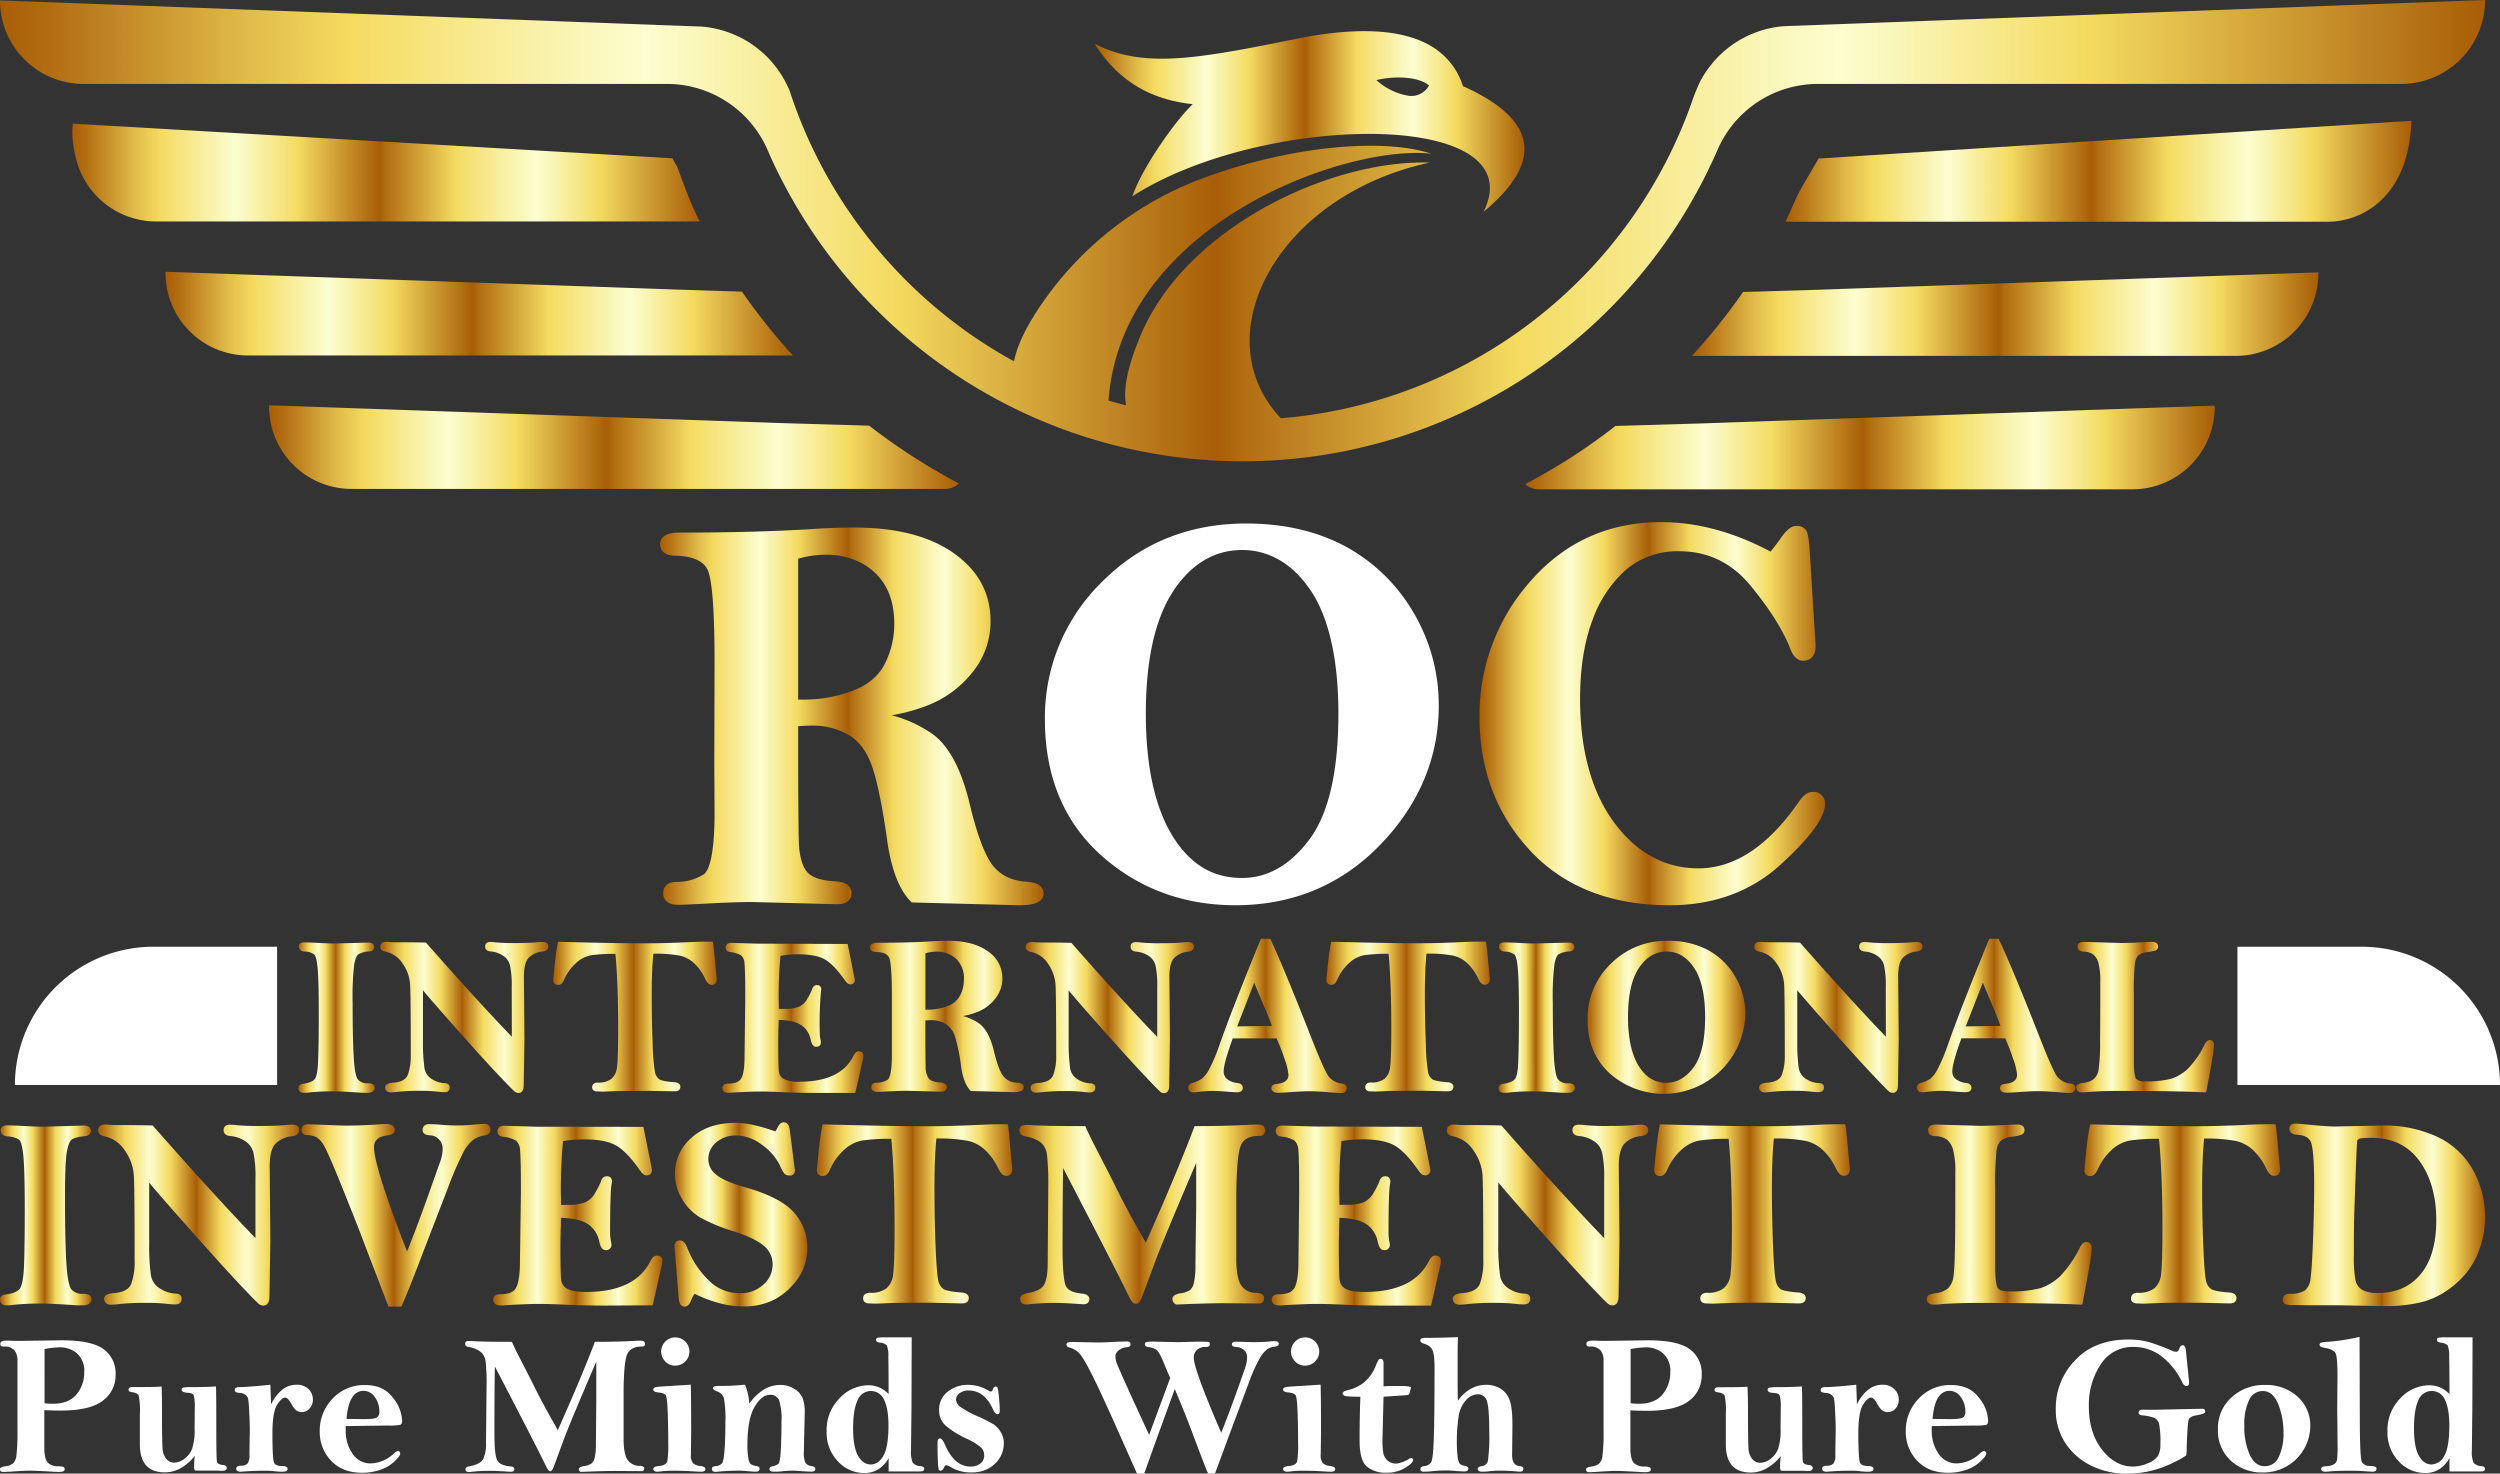 <svg xmlns="http://www.w3.org/2000/svg" xmlns:xlink="http://www.w3.org/1999/xlink" viewBox="0 0 727.79 428.98"><rect x="0" y="0" width="727.79" height="428.98" fill="#333333" stroke="none"/><defs><style>.cls-1{fill:url(#linear-gradient);}.cls-2{fill:#fff;}.cls-3{fill:url(#linear-gradient-2);}.cls-4{fill:url(#linear-gradient-3);}.cls-5{fill:url(#linear-gradient-4);}.cls-6{fill:url(#linear-gradient-5);}.cls-7{fill:url(#linear-gradient-6);}.cls-8{fill:url(#linear-gradient-7);}.cls-9{fill:url(#linear-gradient-8);}.cls-10{fill:url(#linear-gradient-9);}.cls-11{fill:url(#linear-gradient-10);}.cls-12{fill:url(#linear-gradient-11);}.cls-13{fill:url(#linear-gradient-12);}.cls-14{fill:url(#linear-gradient-13);}.cls-15{fill:url(#linear-gradient-14);}.cls-16{fill:url(#linear-gradient-15);}.cls-17{fill:url(#linear-gradient-16);}.cls-18{fill:url(#linear-gradient-17);}.cls-19{fill:url(#linear-gradient-18);}.cls-20{fill:url(#linear-gradient-19);}.cls-21{fill:url(#linear-gradient-20);}.cls-22{fill:url(#linear-gradient-21);}.cls-23{fill:url(#linear-gradient-22);}.cls-24{fill:url(#linear-gradient-23);}.cls-25{fill:url(#linear-gradient-24);}.cls-26{fill:url(#linear-gradient-25);}.cls-27{fill:url(#linear-gradient-26);}.cls-28{fill:url(#linear-gradient-27);}.cls-29{fill:url(#linear-gradient-28);}.cls-30{fill-rule:evenodd;fill:url(#linear-gradient-29);}.cls-31{fill:url(#linear-gradient-31);}.cls-32{fill:url(#linear-gradient-32);}.cls-33{fill:url(#linear-gradient-33);}.cls-34{fill:url(#linear-gradient-34);}.cls-35{fill:url(#linear-gradient-35);}.cls-36{fill:url(#linear-gradient-36);}.cls-37{fill:url(#linear-gradient-37);}.cls-38{fill:url(#linear-gradient-38);}.cls-39{fill:url(#linear-gradient-39);}</style><linearGradient id="linear-gradient" x1="192.18" y1="208.55" x2="303.81" y2="208.55" gradientUnits="userSpaceOnUse"><stop offset="0" stop-color="#a85d06"/><stop offset="0.02" stop-color="#b26d11"/><stop offset="0.1" stop-color="#e1bc4a"/><stop offset="0.14" stop-color="#f4db60"/><stop offset="0.26" stop-color="#fcfed1"/><stop offset="0.36" stop-color="#f4db60"/><stop offset="0.49" stop-color="#a85d06"/><stop offset="0.5" stop-color="#b26d11"/><stop offset="0.58" stop-color="#e1bc4a"/><stop offset="0.61" stop-color="#f4db60"/><stop offset="0.74" stop-color="#fcfed1"/><stop offset="0.84" stop-color="#f4db60"/><stop offset="1" stop-color="#a85d06"/></linearGradient><linearGradient id="linear-gradient-2" x1="430.76" y1="207.75" x2="531.27" y2="207.75" xlink:href="#linear-gradient"/><linearGradient id="linear-gradient-3" x1="86.86" y1="296.27" x2="109.1" y2="296.27" xlink:href="#linear-gradient"/><linearGradient id="linear-gradient-4" x1="110.66" y1="296.21" x2="159.65" y2="296.21" xlink:href="#linear-gradient"/><linearGradient id="linear-gradient-5" x1="161.12" y1="295.93" x2="208.7" y2="295.93" xlink:href="#linear-gradient"/><linearGradient id="linear-gradient-6" x1="210.26" y1="296.34" x2="251.37" y2="296.34" xlink:href="#linear-gradient"/><linearGradient id="linear-gradient-7" x1="253.32" y1="295.9" x2="298.02" y2="295.9" xlink:href="#linear-gradient"/><linearGradient id="linear-gradient-8" x1="298.59" y1="296.21" x2="347.58" y2="296.21" xlink:href="#linear-gradient"/><linearGradient id="linear-gradient-9" x1="345.94" y1="295.71" x2="392.04" y2="295.71" xlink:href="#linear-gradient"/><linearGradient id="linear-gradient-10" x1="386.17" y1="295.93" x2="433.75" y2="295.93" xlink:href="#linear-gradient"/><linearGradient id="linear-gradient-11" x1="436.28" y1="296.27" x2="458.52" y2="296.27" xlink:href="#linear-gradient"/><linearGradient id="linear-gradient-12" x1="462.16" y1="296.14" x2="508.08" y2="296.14" xlink:href="#linear-gradient"/><linearGradient id="linear-gradient-13" x1="510.67" y1="296.21" x2="559.66" y2="296.21" xlink:href="#linear-gradient"/><linearGradient id="linear-gradient-14" x1="558.02" y1="295.71" x2="604.12" y2="295.71" xlink:href="#linear-gradient"/><linearGradient id="linear-gradient-15" x1="604.5" y1="296.12" x2="644.59" y2="296.12" xlink:href="#linear-gradient"/><linearGradient id="linear-gradient-16" x1="0" y1="353.78" x2="26.63" y2="353.78" xlink:href="#linear-gradient"/><linearGradient id="linear-gradient-17" x1="28.5" y1="353.7" x2="87.14" y2="353.7" xlink:href="#linear-gradient"/><linearGradient id="linear-gradient-18" x1="87.82" y1="353.8" x2="142.79" y2="353.8" xlink:href="#linear-gradient"/><linearGradient id="linear-gradient-19" x1="143.62" y1="353.86" x2="192.84" y2="353.86" xlink:href="#linear-gradient"/><linearGradient id="linear-gradient-20" x1="196.32" y1="353.51" x2="234.87" y2="353.51" xlink:href="#linear-gradient"/><linearGradient id="linear-gradient-21" x1="237.77" y1="353.38" x2="294.73" y2="353.38" xlink:href="#linear-gradient"/><linearGradient id="linear-gradient-22" x1="296.79" y1="353.57" x2="368.29" y2="353.57" xlink:href="#linear-gradient"/><linearGradient id="linear-gradient-23" x1="370.23" y1="353.86" x2="419.44" y2="353.86" xlink:href="#linear-gradient"/><linearGradient id="linear-gradient-24" x1="421.16" y1="353.7" x2="479.81" y2="353.7" xlink:href="#linear-gradient"/><linearGradient id="linear-gradient-25" x1="481.56" y1="353.38" x2="538.52" y2="353.38" xlink:href="#linear-gradient"/><linearGradient id="linear-gradient-26" x1="560.87" y1="353.6" x2="608.85" y2="353.6" xlink:href="#linear-gradient"/><linearGradient id="linear-gradient-27" x1="606.81" y1="353.38" x2="663.77" y2="353.38" xlink:href="#linear-gradient"/><linearGradient id="linear-gradient-28" x1="664.57" y1="353.63" x2="723.44" y2="353.63" xlink:href="#linear-gradient"/><linearGradient id="linear-gradient-29" x1="387.04" y1="34.42" x2="400.94" y2="34.42" xlink:href="#linear-gradient"/><linearGradient id="linear-gradient-31" x1="318.65" y1="35.37" x2="443.79" y2="35.37" xlink:href="#linear-gradient"/><linearGradient id="linear-gradient-32" x1="0" y1="67.15" x2="723.45" y2="67.15" xlink:href="#linear-gradient"/><linearGradient id="linear-gradient-33" x1="168.02" y1="45.31" x2="170.53" y2="45.31" xlink:href="#linear-gradient"/><linearGradient id="linear-gradient-34" x1="48.23" y1="91.32" x2="230.83" y2="91.32" xlink:href="#linear-gradient"/><linearGradient id="linear-gradient-35" x1="78.37" y1="130.18" x2="279.13" y2="130.18" xlink:href="#linear-gradient"/><linearGradient id="linear-gradient-36" x1="21.05" y1="50.24" x2="203.68" y2="50.24" xlink:href="#linear-gradient"/><linearGradient id="linear-gradient-37" x1="519.72" y1="49.86" x2="701.96" y2="49.86" xlink:href="#linear-gradient"/><linearGradient id="linear-gradient-38" x1="492.55" y1="91.41" x2="674.89" y2="91.41" xlink:href="#linear-gradient"/><linearGradient id="linear-gradient-39" x1="444.05" y1="130.26" x2="644.75" y2="130.26" xlink:href="#linear-gradient"/></defs><g id="Layer_2" data-name="Layer 2"><g id="Layer_1-2" data-name="Layer 1"><path class="cls-1" d="M265.13,262.42l.3.3,31.25.81c1.76,0,7.13,0,7.13-3.37,0-1.43-.83-3.2-4.75-3.45-4.28-.25-7.49-1.72-9.82-4.48s-4.71-8.88-6.9-18c-2.39-10.16-6.06-17.07-10.9-20.56a36.69,36.69,0,0,0-11.88-5.44,51.83,51.83,0,0,0,11.08-3.12,30.77,30.77,0,0,0,12.62-9.6,23.39,23.39,0,0,0,5.11-14.73c0-8.11-3.63-14.77-10.77-19.78s-16.82-7.43-29.09-7.43c-3.75,0-8,.16-12.62.48-10.39.64-23.23,1-38.18,1-4.57,0-5.53,1.83-5.53,3.37,0,1.22.57,3.28,4.39,3.37,5.21.1,8.43,1.59,9.56,4.42,1.25,3.14,1.89,12.15,1.89,26.77l-.08,28.73.08,14.88c0,14-2.06,17.33-3.29,18.05a15,15,0,0,1-7.74,2.1c-3.55,0-3.93,2.3-3.93,3.29,0,1.26.56,3.37,4.33,3.37,1.31,0,4.28-.13,9.09-.4,5.13-.27,9.39-.4,12.64-.4l24.59.64c3.76,0,4.17-2.24,4.17-3.21,0-1.43-.79-3.2-4.6-3.45-4.16-.2-7-1.13-8.37-2.79s-2.23-4.63-2.35-8.71c-.13-4.24-.2-15.57-.2-33.68,1.65-.11,3-.16,4-.16a20.64,20.64,0,0,1,10.59,2.66c3,1.73,5.24,4.68,6.75,8.75,1.56,4.23,3.11,11.66,4.58,22.06C259.47,253.1,261.78,259.07,265.13,262.42Zm-7.59-69.1c-1.82,3.55-5,6.18-9.43,7.81a39.69,39.69,0,0,1-13.68,2.53c-.5,0-1.2,0-2.07,0v-41a30.26,30.26,0,0,1,7.83-1.19c5.93,0,10.83,1.79,14.56,5.31s5.59,8.51,5.59,14.84A25.6,25.6,0,0,1,257.54,193.32Z"/><path class="cls-2" d="M320.5,248.94c10.79,9.68,24,14.59,39.14,14.59,16.7,0,30.9-5.94,42.2-17.64s17-25.31,17-40.46a52.57,52.57,0,0,0-7.47-27.3A50.89,50.89,0,0,0,391.54,159c-8.2-4.38-17.88-6.6-28.78-6.6-16.53,0-30.58,5.65-41.74,16.79a55.08,55.08,0,0,0-16.83,40.26C304.19,225.94,309.68,239.23,320.5,248.94Zm21.13-77c5.26-7.85,12-11.82,19.93-11.82s14.75,4,20,11.78,8.07,20,8.07,35.89c0,16.81-2.85,29.13-8.47,36.62S369,255.59,361.56,255.59c-8.54,0-15.17-4-20.26-12.3s-7.73-20.26-7.73-35.46C333.57,192,336.28,180,341.63,172Z"/><path class="cls-3" d="M486.06,263.53c12.85,0,23.71-4,32.27-11.8s12.94-13.71,12.94-17.57a3.28,3.28,0,0,0-3.59-3.61c-1.39,0-2.71.93-4,2.85-8.87,12.87-18.71,19.39-29.23,19.39-9.69,0-17.92-4.45-24.46-13.22s-10-21-10-36.14c0-8.84,1.21-16.53,3.58-22.83a35.56,35.56,0,0,1,9.87-14.81,23.09,23.09,0,0,1,15.46-5.31c8.29,0,15.25,3.36,20.7,10,5.59,6.78,9.51,13,11.65,18.56.87,2.19,2.11,3.3,3.7,3.3,1.09,0,3.61-.41,3.61-4.3l-1.76-28.19c-.3-3.89-.65-4.92-.95-5.42a3.2,3.2,0,0,0-3-1.31c-1.36,0-2.78,1.14-4.45,3.56-1,1.42-2,2.73-2.95,3.91C504.72,154.87,494,152,483.62,152c-15.19,0-27.94,5.7-37.9,17a58.44,58.44,0,0,0-15,39.86c0,15.3,5,28.39,14.85,38.89S469.08,263.53,486.06,263.53Z"/><path class="cls-2" d="M44.6,275.61H80.67v40.26H4.34A40.29,40.29,0,0,1,44.6,275.61Z"/><path class="cls-2" d="M727.79,315.87H651.35V275.61h36.18A40.27,40.27,0,0,1,727.79,315.87Z"/><path class="cls-4" d="M91.61,314.14c-.55.69-1.69,1.15-3.39,1.37-1.18.15-1.36.87-1.36,1.28s.16,1.35,1.61,1.35c.36,0,.94,0,1.78-.13a63,63,0,0,1,7.09-.29c1.46,0,4.22.14,8.22.42l1.42,0c1.85,0,2.12-1,2.12-1.54s-.34-1.25-2-1.25a3.41,3.41,0,0,1-2.92-1.13c-.41-.55-1-2.13-1.21-6.59-.21-3.66-.32-8.91-.32-15.61a82.53,82.53,0,0,1,.46-11.23c.36-1.93.83-2.66,1.16-2.93a6.39,6.39,0,0,1,3.17-.86c1.3-.14,1.49-.88,1.49-1.31s-.16-1.29-1.68-1.29l-9.82.26c-1,0-2.46-.05-4.21-.14-2.32-.12-3.88-.18-4.64-.18-1.45,0-1.6.88-1.6,1.25s.21,1.31,1.6,1.42a4.78,4.78,0,0,1,2.87.84c.26.25.75,1.08,1,3.86.23,2.21.35,6.65.35,13.2,0,6.22-.06,10.87-.19,13.82C92.51,312.33,92,313.65,91.61,314.14Z"/><path class="cls-5" d="M130.92,316.6c0-.38-.15-1.26-1.51-1.26a7.44,7.44,0,0,1-3.59-1.14,4.62,4.62,0,0,1-2.29-3.58,52.71,52.71,0,0,1-.4-7.32c0-7.85,0-12.87,0-15,2.21,2.63,5.71,6.64,10.43,11.95,5.26,5.92,9.29,10.36,12,13.17,4.07,4.3,4.37,4.45,4.53,4.53a1.88,1.88,0,0,0,.86.23c.56,0,1.51-.28,1.51-2.17l.22-13.65-.16-18.11c0-2.81.54-4.69,1.6-5.61a6.29,6.29,0,0,1,3.53-1.59c1.67-.17,2-.9,2-1.48,0-.4-.16-1.35-1.63-1.35-.46,0-1,0-1.68.09-1.52.15-3.77.23-6.68.23a49.86,49.86,0,0,1-5.3-.2,14,14,0,0,0-1.62-.12c-1,0-1.51.49-1.51,1.35,0,.47.2,1.27,1.57,1.41a7.69,7.69,0,0,1,3.67,1.25,4.67,4.67,0,0,1,2,2.81,27.86,27.86,0,0,1,.5,6.31L149,300c0,.31,0,.91,0,1.79-6.69-6.91-15.05-16.08-24.87-27.25l-.12-.14h-.19c-2.38-.06-5-.09-7.76-.09-1.27,0-2.15,0-2.62-.06a8.68,8.68,0,0,0-1-.07c-1.57,0-1.74,1-1.74,1.48s.28,1.17,1.59,1.4a7.83,7.83,0,0,1,4.88,3.39,11.82,11.82,0,0,1,2.23,6.44c.12,2.45.18,9.24.18,20.2a16,16,0,0,1-.88,5.86c-.55,1.32-1.92,2.06-4.18,2.24-.6,0-2.41.19-2.41,1.35,0,.93.61,1.47,1.67,1.47a18.66,18.66,0,0,0,2-.16,57.72,57.72,0,0,1,6.86-.29,37.83,37.83,0,0,1,4.86.26c.76.08,1.4.13,1.9.13C130.76,318,130.92,317,130.92,316.6Z"/><path class="cls-6" d="M195.64,317.69l.91,0c1.37,0,1.52-.92,1.52-1.31s-.22-1.21-1.65-1.32c-2.95-.21-4.06-.58-4.47-.86a3.3,3.3,0,0,1-1.24-1.88A55.9,55.9,0,0,1,190,304c-.19-4.64-.28-9.52-.28-14.51,0-4.69.16-8.68.47-11.85a38.2,38.2,0,0,1,7.84.59,9.1,9.1,0,0,1,4.23,2.36,14.83,14.83,0,0,1,3,4.34c.57,1.19,1.2,1.77,1.91,1.77.94,0,1.47-.61,1.47-1.71l-.48-5.06c-.24-2.72-.43-4.56-.58-5.44l-.06-.35h-.35l-2.15,0c-1.12,0-2.56.05-4.29.13-4.82.24-9.3.35-13.31.35-5.3,0-13.58-.15-24.61-.44h-.36l-.07.35c-.34,1.73-.65,3.93-.92,6.55-.4,3.94-.4,4.17-.4,4.26,0,.88.55,1.38,1.51,1.38.65,0,1.2-.49,1.63-1.47a14.3,14.3,0,0,1,3.45-4.87,9.07,9.07,0,0,1,4.33-2.27,45.87,45.87,0,0,1,7.19-.42c.52,5.61.79,12.93.79,21.74,0,5.71-.11,9.46-.33,11.15a5.23,5.23,0,0,1-1.63,3.49,6.29,6.29,0,0,1-4,1.09c-1.47,0-1.63.94-1.63,1.35s.14,1,1.14,1.22c1,0,1.67.07,2,.07h0l4-.17c1.1,0,4.27-.06,9.41-.06Z"/><path class="cls-7" d="M212.19,318.14a9.92,9.92,0,0,0,1-.07c3.58-.21,6.3-.31,8.08-.31,1.59,0,3.82.06,6.63.19s5.9.2,9.16.22l11.93,0,2.16-9.51a6.06,6.06,0,0,0,.2-1.41c0-.75-.5-1.19-1.34-1.19-.61,0-1.11.43-1.56,1.32-2.47,5-7.75,7.52-15.68,7.52a9.56,9.56,0,0,1-4.56-.79,2.75,2.75,0,0,1-1.43-1.93c-.15-.89-.22-3.79-.22-8.62,0-1.09,0-3.33.15-6.65,3,.08,5.17.6,6.55,1.54a6.58,6.58,0,0,1,2.75,4.28c.11.5.46,2,1.5,2s1.45-.48,1.45-1.32a3.37,3.37,0,0,0-.08-.63,11.18,11.18,0,0,1-.24-2.41,99.44,99.44,0,0,1,.37-11.79,2.85,2.85,0,0,0,.07-.61,1.15,1.15,0,0,0-1.31-1.19c-.47,0-1.09.23-1.4,1.34a15.91,15.91,0,0,1-1.28,2.51,5.17,5.17,0,0,1-2.58,2.47,10.65,10.65,0,0,1-3.77.6l-2,0c0-1.6-.06-2.75-.06-3.46,0-4.34.19-8.39.55-12a31.43,31.43,0,0,1,5.19-.42c3.35,0,5.94.49,7.69,1.48s3.75,3.06,5.91,6.19c.51.72,1,1.07,1.49,1.07a1.24,1.24,0,0,0,1.33-1.43q-1-5-2-10l-.07-.33-26.19-.09-7.73-.23c-1.45,0-1.61,1-1.61,1.38s.19,1.16,1.39,1.31a7.37,7.37,0,0,1,3.17,1,3.3,3.3,0,0,1,.94,2.34c.14,1.27.21,4.75.21,10.33l-.2,16.49c0,3.36-.33,5.6-1,6.64s-1.92,1.49-3.83,1.49c-1.48,0-1.64.92-1.64,1.32S210.51,318.14,212.19,318.14Z"/><path class="cls-8" d="M298,316.57c0-.58-.33-1.28-1.9-1.38a5.31,5.31,0,0,1-3.94-1.8c-.95-1.13-1.88-3.56-2.76-7.2-.95-4.07-2.42-6.84-4.36-8.23a14.38,14.38,0,0,0-4.76-2.18,20.66,20.66,0,0,0,4.44-1.25,12.36,12.36,0,0,0,5.05-3.85,9.45,9.45,0,0,0-2.27-13.81c-2.81-2-6.73-3-11.64-3-1.5,0-3.21.06-5.06.19-4.16.26-9.3.39-15.29.39-1.83,0-2.21.73-2.21,1.35s.23,1.31,1.76,1.35c2.09,0,3.38.63,3.83,1.76s.75,4.87.75,10.72l0,11.51,0,6c0,5.61-.82,6.94-1.31,7.23a6.1,6.1,0,0,1-3.1.83c-1.42,0-1.58.93-1.58,1.32s.23,1.35,1.74,1.35c.52,0,1.71-.05,3.64-.16s3.76-.16,5.06-.16l9.85.26c1.5,0,1.67-.9,1.67-1.29,0-.57-.32-1.28-1.85-1.38s-2.79-.45-3.35-1.12a5.78,5.78,0,0,1-.94-3.49c-.05-1.69-.08-6.22-.08-13.48.66,0,1.2-.07,1.6-.07a8.27,8.27,0,0,1,4.24,1.07,6.43,6.43,0,0,1,2.7,3.5,48.2,48.2,0,0,1,1.84,8.84c.48,3.37,1.4,5.76,2.74,7.1l.12.12,12.51.33C295.87,317.92,298,317.92,298,316.57ZM279.49,289.8a6.59,6.59,0,0,1-3.77,3.13,16,16,0,0,1-5.48,1h-.83V277.51a12.33,12.33,0,0,1,3.14-.47,8.2,8.2,0,0,1,5.83,2.12,7.86,7.86,0,0,1,2.23,5.95A10.16,10.16,0,0,1,279.49,289.8Z"/><path class="cls-9" d="M338,318a1.91,1.91,0,0,0,.86.23c.56,0,1.51-.28,1.51-2.17l.22-13.65-.16-18.11c0-2.81.54-4.69,1.6-5.61a6.31,6.31,0,0,1,3.54-1.59c1.66-.17,2-.9,2-1.48,0-.4-.16-1.35-1.64-1.35-.46,0-1,0-1.67.09-1.52.15-3.77.23-6.69.23a50,50,0,0,1-5.3-.2,13.86,13.86,0,0,0-1.62-.12c-1,0-1.51.49-1.51,1.35,0,.47.2,1.27,1.57,1.41a7.76,7.76,0,0,1,3.68,1.25,4.66,4.66,0,0,1,2,2.81,27.27,27.27,0,0,1,.5,6.31l0,12.67c0,.31,0,.91,0,1.79-6.69-6.91-15.05-16.08-24.87-27.25l-.12-.14h-.18c-2.39-.06-5-.09-7.77-.09-1.26,0-2.15,0-2.62-.06a8.52,8.52,0,0,0-1-.07c-1.56,0-1.73,1-1.73,1.48s.27,1.17,1.59,1.4a7.83,7.83,0,0,1,4.88,3.39,12,12,0,0,1,2.23,6.44c.11,2.45.17,9.24.17,20.2a15.74,15.74,0,0,1-.88,5.86c-.54,1.31-1.95,2.06-4.18,2.24-.59,0-2.4.19-2.4,1.35,0,.93.61,1.47,1.67,1.47a18.52,18.52,0,0,0,2-.16,57.8,57.8,0,0,1,6.87-.29,37.55,37.55,0,0,1,4.85.26c.76.08,1.4.13,1.91.13,1.42,0,1.57-1,1.57-1.38s-.14-1.26-1.51-1.26a7.44,7.44,0,0,1-3.59-1.14,4.62,4.62,0,0,1-2.29-3.58,52.9,52.9,0,0,1-.39-7.32c0-7.85,0-12.87,0-15,2.2,2.63,5.7,6.64,10.42,11.95,5.27,5.92,9.29,10.36,12,13.17C337.55,317.74,337.84,317.89,338,318Z"/><path class="cls-10" d="M390.72,315.44a5.57,5.57,0,0,1-4-2.16c-.87-1.25-2.5-4.9-4.85-10.87-5.12-13.06-9.14-22.76-11.95-28.85l-.11-.25h-2.74l-.1.26c-5.23,12.7-9.22,22.9-11.86,30.33a51.83,51.83,0,0,1-3,7.2,9.33,9.33,0,0,1-2.23,2.92A9.15,9.15,0,0,1,347,315.3a1.33,1.33,0,0,0-1.07,1.33c0,.42.15,1.38,1.6,1.38a6,6,0,0,0,1-.1,34.21,34.21,0,0,1,4.75-.32c.84,0,2.21.08,4.07.23,1.47.11,2.36.16,2.72.16,1.51,0,1.73-.81,1.73-1.29s-.2-1.26-1.59-1.41a5.79,5.79,0,0,1-2.78-1,2.73,2.73,0,0,1-1.2-2.39c0-1.55.89-4.78,2.64-9.59q3.56,0,9.76,0l3,0a59.87,59.87,0,0,1,2.33,6,18,18,0,0,1,1.13,4.59c0,1.58-1.16,2.46-3.56,2.67-1.22.12-1.41.82-1.41,1.22s.25,1.35,1.9,1.35c.57,0,1.72-.06,3.52-.19,2.35-.17,4.28-.26,5.74-.26s3.37.1,5.57.29c1.91.15,3.06.23,3.52.23,1.51,0,1.67-1,1.67-1.42S391.87,315.6,390.72,315.44Zm-20.44-16.78-10.11.14,4.95-12.74c.64,1.6,1.52,3.71,2.62,6.28S369.69,297.05,370.28,298.66Z"/><path class="cls-11" d="M400.61,317.76l4.05-.17c1.1,0,4.27-.06,9.4-.06l6.64.16.91,0c1.36,0,1.51-.92,1.51-1.31s-.21-1.21-1.64-1.32c-3-.21-4.06-.58-4.47-.86a3.2,3.2,0,0,1-1.24-1.88,54.46,54.46,0,0,1-.69-8.34c-.19-4.64-.29-9.52-.29-14.51,0-4.69.16-8.68.47-11.85a38.13,38.13,0,0,1,7.84.59,9.05,9.05,0,0,1,4.23,2.36,14.83,14.83,0,0,1,3,4.34c.57,1.19,1.2,1.77,1.91,1.77.94,0,1.48-.61,1.47-1.71l-.48-5.06c-.23-2.73-.43-4.56-.58-5.44l-.06-.35h-.34l-2.16,0c-1.11,0-2.56.05-4.28.13-4.83.24-9.31.35-13.32.35-5.29,0-13.57-.15-24.61-.44h-.35l-.07.35c-.35,1.73-.66,3.94-.92,6.55-.41,3.94-.41,4.17-.41,4.26,0,.88.55,1.38,1.51,1.38.65,0,1.2-.49,1.64-1.47a14.3,14.3,0,0,1,3.45-4.87,9,9,0,0,1,4.33-2.27,45.72,45.72,0,0,1,7.18-.42c.53,5.61.8,12.92.8,21.74,0,5.7-.12,9.45-.34,11.15a5.22,5.22,0,0,1-1.62,3.49,6.31,6.31,0,0,1-4,1.09c-1.48,0-1.64.94-1.64,1.35s.14,1,1.14,1.22c1,0,1.67.07,2,.07Z"/><path class="cls-12" d="M441,314.14c-.55.69-1.7,1.15-3.39,1.37-1.19.15-1.36.87-1.36,1.28s.15,1.35,1.6,1.35c.36,0,.94,0,1.79-.13a63,63,0,0,1,7.09-.29c1.45,0,4.21.14,8.22.42l1.42,0c1.84,0,2.12-1,2.12-1.54s-.35-1.25-2-1.25a3.41,3.41,0,0,1-2.92-1.13c-.41-.55-.95-2.13-1.21-6.59-.21-3.66-.32-8.91-.32-15.61a80.82,80.82,0,0,1,.46-11.23c.36-1.93.83-2.66,1.16-2.93a6.38,6.38,0,0,1,3.16-.86c1.31-.14,1.5-.88,1.5-1.31s-.16-1.29-1.68-1.29l-9.83.26c-1,0-2.46-.05-4.2-.14-2.32-.12-3.88-.18-4.64-.18-1.45,0-1.6.88-1.6,1.25s.2,1.31,1.6,1.42a5.06,5.06,0,0,1,2.87.84c.32.31.76,1.22,1,3.86.23,2.21.35,6.65.35,13.2,0,6.22-.07,10.87-.19,13.82C441.92,312.33,441.42,313.65,441,314.14Z"/><path class="cls-13" d="M468.69,312.55a23.75,23.75,0,0,0,39.39-17.42,21.11,21.11,0,0,0-3-10.93,20.39,20.39,0,0,0-7.95-7.67,24.24,24.24,0,0,0-11.52-2.64,22.83,22.83,0,0,0-16.72,6.72,22.08,22.08,0,0,0-6.74,16.13C462.16,303.34,464.36,308.67,468.69,312.55Zm8.47-30.81c2.1-3.14,4.79-4.73,8-4.73s5.87,1.54,8,4.71,3.23,8,3.23,14.37c0,6.74-1.14,11.67-3.39,14.67s-4.87,4.46-7.85,4.46c-3.42,0-6.08-1.61-8.12-4.93s-3.09-8.11-3.09-14.2C473.93,289.76,475,284.93,477.16,281.74Z"/><path class="cls-14" d="M559.66,275.59c0-.4-.16-1.35-1.64-1.35-.46,0-1,0-1.68.09-1.52.15-3.76.23-6.68.23a50,50,0,0,1-5.3-.2,13.86,13.86,0,0,0-1.62-.12c-1,0-1.51.49-1.51,1.35,0,.47.2,1.27,1.57,1.41a7.76,7.76,0,0,1,3.68,1.25,4.66,4.66,0,0,1,2,2.81,27.86,27.86,0,0,1,.5,6.31L549,300c0,.31,0,.91,0,1.79-6.69-6.91-15-16.08-24.87-27.25l-.12-.14h-.18c-2.39-.06-5-.09-7.77-.09-1.26,0-2.15,0-2.62-.06a8.68,8.68,0,0,0-1-.07c-1.56,0-1.73,1-1.73,1.48s.27,1.17,1.59,1.4a7.83,7.83,0,0,1,4.88,3.39,12,12,0,0,1,2.23,6.44c.11,2.45.17,9.24.17,20.2a16,16,0,0,1-.88,5.86c-.54,1.31-1.95,2.06-4.18,2.24-.59,0-2.4.19-2.4,1.35,0,.93.6,1.47,1.67,1.47a18.52,18.52,0,0,0,2-.16,57.8,57.8,0,0,1,6.87-.29,37.55,37.55,0,0,1,4.85.26c.76.08,1.4.13,1.91.13,1.42,0,1.57-1,1.57-1.38s-.15-1.26-1.51-1.26a7.44,7.44,0,0,1-3.59-1.14,4.62,4.62,0,0,1-2.29-3.58,52.9,52.9,0,0,1-.39-7.32c0-7.85,0-12.87,0-15,2.21,2.63,5.71,6.64,10.43,11.95,5.27,5.92,9.29,10.36,12,13.17,4.07,4.3,4.36,4.45,4.52,4.53a1.91,1.91,0,0,0,.86.23c.56,0,1.51-.28,1.51-2.17l.22-13.65-.16-18.11c0-2.81.54-4.69,1.6-5.61a6.29,6.29,0,0,1,3.53-1.59C559.31,276.9,559.66,276.17,559.66,275.59Z"/><path class="cls-15" d="M602.8,315.44a5.57,5.57,0,0,1-4-2.16c-.87-1.25-2.5-4.9-4.85-10.87-5.12-13.06-9.14-22.76-12-28.85l-.11-.25h-2.74l-.1.26c-5.23,12.7-9.23,22.9-11.86,30.33a51.83,51.83,0,0,1-3,7.2A9.33,9.33,0,0,1,562,314a9.15,9.15,0,0,1-2.88,1.28,1.33,1.33,0,0,0-1.07,1.33c0,.42.15,1.38,1.6,1.38a6,6,0,0,0,1-.1,34.21,34.21,0,0,1,4.75-.32c.84,0,2.21.08,4.07.23,1.47.11,2.36.16,2.72.16,1.51,0,1.73-.81,1.73-1.29s-.2-1.26-1.59-1.41a5.79,5.79,0,0,1-2.78-1,2.73,2.73,0,0,1-1.2-2.39c0-1.55.89-4.78,2.64-9.59q3.56,0,9.75,0l3,0a59.87,59.87,0,0,1,2.33,6,18,18,0,0,1,1.13,4.59c0,1.58-1.17,2.46-3.56,2.67-1.22.12-1.41.82-1.41,1.22s.25,1.35,1.9,1.35c.57,0,1.72-.06,3.52-.19,2.35-.17,4.28-.26,5.74-.26s3.37.1,5.57.29c1.91.15,3.06.23,3.52.23,1.51,0,1.67-1,1.67-1.42S604,315.6,602.8,315.44Zm-20.44-16.78-10.11.14,5-12.74c.64,1.6,1.52,3.71,2.62,6.28S581.77,297.05,582.36,298.66Z"/><path class="cls-16" d="M643.3,302.79c-.55,0-1,.41-1.48,1.25a27.25,27.25,0,0,1-4.9,7.09,12.76,12.76,0,0,1-4.73,2.87,27.38,27.38,0,0,1-7.69.8,3.56,3.56,0,0,1-2.61-.71c-.25-.28-.67-1.3-.69-5.06V289.55a77.88,77.88,0,0,1,.3-8.86,4.24,4.24,0,0,1,1-2.54,5.25,5.25,0,0,1,2.81-1,8.93,8.93,0,0,0,2.28-.5,1.16,1.16,0,0,0,.67-1.1c0-.5-.23-1.35-1.77-1.35-.38,0-1.11,0-2.2.07-2.92.17-5.23.25-6.85.25l-10.65-.32c-1.73,0-2,.87-2,1.38s.23,1.37,1.78,1.45a5,5,0,0,1,2.79.83,4.69,4.69,0,0,1,1.51,2.39,20.12,20.12,0,0,1,.55,5.6c0,6.55,0,12.29-.06,17.05a55.69,55.69,0,0,1-.48,8.82,4.36,4.36,0,0,1-1.36,2.41,5.6,5.6,0,0,1-2.83,1.08,5.33,5.33,0,0,0-1.71.42,1,1,0,0,0-.54,1c0,.42.16,1.38,1.64,1.38q.42,0,1.35-.06c2.43-.24,5.64-.36,9.54-.36,11.22,0,19.6.14,24.9.42l.37,0,.07-.36c1.49-7.68,2.22-12.11,2.22-13.53A1.21,1.21,0,0,0,643.3,302.79Z"/><path class="cls-17" d="M24.25,376.65a4.08,4.08,0,0,1-3.5-1.35c-.49-.65-1.14-2.55-1.45-7.89-.25-4.38-.38-10.66-.38-18.69,0-7,.18-11.48.55-13.43.43-2.32,1-3.2,1.39-3.52s1.4-.78,3.79-1c1.55-.18,1.79-1.06,1.79-1.57s-.2-1.54-2-1.54L12.66,328c-1.25,0-2.94-.06-5-.17-2.78-.15-4.64-.22-5.55-.22-1.74,0-1.92,1.05-1.92,1.5s.25,1.56,1.92,1.69c2.13.18,3,.65,3.43,1s.9,1.29,1.25,4.61c.27,2.64.42,8,.42,15.81,0,7.45-.08,13-.23,16.54-.19,4.27-.79,5.86-1.25,6.44-.67.82-2,1.37-4.07,1.64C.22,377,0,377.85,0,378.34S.19,380,1.93,380c.43,0,1.12,0,2.13-.16a75.21,75.21,0,0,1,8.49-.34c1.74,0,5.05.17,9.84.5l1.7,0c2.21,0,2.54-1.15,2.54-1.84S26.21,376.65,24.25,376.65Z"/><path class="cls-18" d="M85.18,327.41c-.55,0-1.2,0-2,.11-1.82.18-4.51.27-8,.27a61.91,61.91,0,0,1-6.34-.24,17.74,17.74,0,0,0-1.94-.14c-1.15,0-1.81.59-1.81,1.61,0,.56.25,1.52,1.88,1.69a9.27,9.27,0,0,1,4.4,1.49,5.65,5.65,0,0,1,2.41,3.37,33.82,33.82,0,0,1,.59,7.55l0,15.17c0,.38,0,1.09,0,2.15-8-8.28-18-19.25-29.77-32.63l-.14-.17h-.22c-2.86-.08-6-.12-9.3-.12-1.51,0-2.57,0-3.13-.07s-.9-.08-1.17-.08c-1.87,0-2.07,1.24-2.07,1.77s.33,1.4,1.9,1.68a9.33,9.33,0,0,1,5.84,4.06,14.19,14.19,0,0,1,2.67,7.71c.14,2.92.21,11.06.21,24.17a19,19,0,0,1-1,7c-.66,1.59-2.3,2.46-5,2.68-.71.06-2.87.23-2.87,1.61,0,1.13.72,1.77,2,1.77a22.63,22.63,0,0,0,2.37-.19,68.86,68.86,0,0,1,8.22-.34,46.16,46.16,0,0,1,5.81.3,21.69,21.69,0,0,0,2.28.15c1.7,0,1.88-1.15,1.88-1.65s-.17-1.5-1.8-1.5a8.91,8.91,0,0,1-4.3-1.37A5.53,5.53,0,0,1,43.9,371a61.93,61.93,0,0,1-.47-8.76c0-9.41,0-15.41,0-17.94,2.64,3.15,6.83,7.95,12.48,14.3,6.3,7.09,11.12,12.4,14.31,15.77,4.88,5.15,5.23,5.33,5.42,5.42a2.32,2.32,0,0,0,1,.28c.67,0,1.8-.34,1.8-2.6l.27-16.34-.19-21.68c0-3.36.65-5.61,1.92-6.71a7.51,7.51,0,0,1,4.22-1.91c2-.19,2.41-1.07,2.41-1.77C87.14,328.54,87,327.41,85.18,327.41Z"/><path class="cls-19" d="M140.94,327.18a22.86,22.86,0,0,0-2.67.19,52.12,52.12,0,0,1-10.6,0c-1.08-.08-2-.11-2.72-.11-1.22,0-1.92.63-1.92,1.73,0,.65.39,1.45,2.26,1.53a3.5,3.5,0,0,1,2.47,1.16,3.69,3.69,0,0,1,1.1,2.71,11.08,11.08,0,0,1-.62,3.52l-3.75,10.54c-1.89,5.33-3.89,10.67-6,15.9-6.37-16.39-9.6-26.61-9.6-30.38,0-2,1.28-3.13,3.92-3.45,1.73-.2,2.1-.94,2.1-1.53s-.31-1.77-2.35-1.77c-.2,0-.8,0-1.8.07-3.5.26-7.08.39-10.64.39l-10.37-.39c-1.77,0-2,1.13-2,1.62s.17,1.49,1.7,1.54a6.84,6.84,0,0,1,2.66.61,6.7,6.7,0,0,1,1.93,2c.74,1.05,2.48,4.95,5.16,11.59s5,12.43,6.71,17l7.19,18.73h3.7l.14-.29c1.12-2.38,3.34-7.92,6.59-16.49l6.81-17.6A97.89,97.89,0,0,1,135,335.22a11,11,0,0,1,2.73-3.36,7.14,7.14,0,0,1,3.26-1.3c1.54-.22,1.77-1.15,1.77-1.69A1.62,1.62,0,0,0,140.94,327.18Z"/><path class="cls-20" d="M191.23,365.53c-.72,0-1.34.53-1.87,1.58-3,6-9.28,9-18.77,9-2.58,0-4.41-.31-5.46-.94a3.29,3.29,0,0,1-1.72-2.32c-.17-1.06-.26-4.53-.26-10.31,0-1.28.06-4,.18-8,3.55.09,6.19.71,7.85,1.84a8,8,0,0,1,3.29,5.12c.13.6.55,2.43,1.79,2.43a1.51,1.51,0,0,0,1.73-1.58,3.79,3.79,0,0,0-.09-.76,13.46,13.46,0,0,1-.29-2.89c0-7.83.15-12.58.45-14.11a3.37,3.37,0,0,0,.09-.73,1.38,1.38,0,0,0-1.58-1.42c-.56,0-1.3.28-1.67,1.6a19.06,19.06,0,0,1-1.53,3,6.33,6.33,0,0,1-3.09,3,13,13,0,0,1-4.52.71l-2.43,0c0-1.91-.06-3.29-.06-4.13,0-5.2.22-10.05.65-14.42a37.18,37.18,0,0,1,6.21-.51c4,0,7.11.6,9.21,1.78s4.49,3.67,7.07,7.41c.62.87,1.2,1.28,1.79,1.28a1.48,1.48,0,0,0,1.6-1.71q-1.2-6-2.42-12l-.08-.4L156,328l-9.25-.28c-1.74,0-1.93,1.15-1.93,1.65s.22,1.39,1.66,1.57a8.87,8.87,0,0,1,3.79,1.15,4,4,0,0,1,1.13,2.8c.17,1.52.25,5.68.25,12.37L151.37,367c0,4-.41,6.7-1.21,8s-2.29,1.78-4.58,1.78c-1.77,0-2,1.1-2,1.58,0,.63.3,1.69,2.31,1.69.26,0,.68,0,1.22-.08,4.29-.25,7.54-.38,9.67-.38,1.9,0,4.57.07,7.94.23s7.06.24,11,.26L190,380l2.58-11.39a7.65,7.65,0,0,0,.25-1.69C192.84,366.06,192.23,365.53,191.23,365.53Z"/><path class="cls-21" d="M217,345.65c-4.27-1.21-7.18-2.49-8.65-3.81a5.65,5.65,0,0,1-2.14-4.28,6.23,6.23,0,0,1,2.3-5,8.68,8.68,0,0,1,5.87-2,12.56,12.56,0,0,1,7.33,2.64,16.17,16.17,0,0,1,5.29,6,11.1,11.1,0,0,0,1.39,2.5,2,2,0,0,0,1.48.52,1.42,1.42,0,0,0,1.53-1.6l-1.49-11.78c-.24-1.75-1.09-2.12-1.77-2.12s-1.28.5-1.75,1.49a6.29,6.29,0,0,1-.7,1.15c-4.69-1.65-8.52-2.49-11.39-2.49-5.45,0-9.83,1.47-13,4.35a13.83,13.83,0,0,0-4.83,10.61,14.18,14.18,0,0,0,2,7.06,14.83,14.83,0,0,0,5.23,5.46,49.42,49.42,0,0,0,9.76,4.07c4.35,1.4,7.4,2.88,9.05,4.38a6.92,6.92,0,0,1,2.41,5.38,7.74,7.74,0,0,1-2.63,5.74,9.67,9.67,0,0,1-6.95,2.54,12.57,12.57,0,0,1-9-3.7,26.62,26.62,0,0,1-6.24-9.41c-.39-1-1-2.23-2.08-2.23a1.48,1.48,0,0,0-1.65,1.61c0,.16,0,.56.07,1.2l1.12,13.92c.15,1.68.71,2.53,1.65,2.53s1.51-.64,2-1.9a7.9,7.9,0,0,1,1-1.84,38.39,38.39,0,0,0,7,2.67,26.68,26.68,0,0,0,6.88,1,19.54,19.54,0,0,0,9.68-2.15,20.65,20.65,0,0,0,6.48-5.87,15.5,15.5,0,0,0,2.75-9.31,15.06,15.06,0,0,0-3.73-9.87C228.66,350.09,223.89,347.61,217,345.65Z"/><path class="cls-22" d="M293.46,327.71l-.07-.41H293l-2.58,0c-1.33,0-3.06.05-5.13.15-5.77.28-11.13.42-15.94.42-6.33,0-16.25-.18-29.46-.54h-.42l-.09.42c-.41,2.07-.78,4.72-1.1,7.85-.48,4.72-.48,5-.48,5.09a1.58,1.58,0,0,0,1.81,1.66c.77,0,1.43-.59,1.95-1.76a17.09,17.09,0,0,1,4.14-5.83,10.8,10.8,0,0,1,5.18-2.72,55.88,55.88,0,0,1,8.6-.51c.63,6.73.95,15.48.95,26,0,6.82-.14,11.31-.4,13.34a6.27,6.27,0,0,1-1.95,4.18,7.54,7.54,0,0,1-4.82,1.3c-1.77,0-2,1.13-2,1.62s.17,1.21,1.37,1.46c1.2.05,2,.08,2.41.08h0l4.84-.19c1.31-.06,5.11-.08,11.25-.08l8,.19,1.09,0c1.63,0,1.81-1.1,1.81-1.58s-.26-1.44-2-1.57c-3.53-.25-4.86-.7-5.35-1A3.9,3.9,0,0,1,273.2,373c-.32-1.1-.6-4.46-.83-10s-.34-11.4-.34-17.37c0-5.62.19-10.38.56-14.19a45.75,45.75,0,0,1,9.39.72A10.81,10.81,0,0,1,287,335a17.73,17.73,0,0,1,3.64,5.19c.68,1.43,1.43,2.13,2.29,2.13,1.12,0,1.76-.73,1.76-2l-.58-6.06C293.87,331,293.64,328.77,293.46,327.71Z"/><path class="cls-23" d="M361.28,333.36c.82-1.81,2.55-2.68,5.28-2.68a1.52,1.52,0,0,0,1.73-1.58c0-.52-.21-1.73-2.08-1.73-.24,0-.6,0-1.1,0-5.16.3-10.87.46-17,.46h-.35l-.12.33c-3.2,8.49-7.95,19.81-14.1,33.63-.5-.93-1.34-2.43-2.53-4.52-2.2-3.9-4.19-7.65-5.92-11.16s-3.53-7-5.33-10.48-3-5.93-3.67-7.49l-.13-.31h-.33c-8.11,0-13.52-.12-16.1-.34-.38,0-.67,0-.88,0-1.7,0-1.89,1.1-1.89,1.57s.22,1.45,1.68,1.76a10.17,10.17,0,0,1,4.63,1.84,5.52,5.52,0,0,1,1.71,3.43,79.32,79.32,0,0,1,.38,9.82L305,367.83c0,2.86-.36,4.93-1.06,6.15s-2.18,2-4.49,2.41a6.3,6.3,0,0,0-1.91.59,1.3,1.3,0,0,0-.56,1.17c0,.49.18,1.61,1.85,1.61a5.85,5.85,0,0,0,.87-.08,66.31,66.31,0,0,1,8.18-.37c1.32,0,3.53.11,6.55.33.35,0,.67.05,1,.05,1.52,0,1.69-1.05,1.69-1.5s-.25-1.4-1.92-1.58c-2.73-.23-4.39-1-4.95-2.32s-.92-5-.92-10.57c0-9.66.06-17.62.16-23.69,10.86,20.9,17.28,33.42,19.08,37.22.76,1.61,1.41,2.32,2.11,2.32.89,0,1.44-1.12,1.77-2l3.87-10.4c1.57-4.22,5.57-13.85,11.91-28.62,0,2.54,0,6.78,0,12.66L348,368.4a22,22,0,0,1-.44,5.06,3.76,3.76,0,0,1-1.17,2.13,6.6,6.6,0,0,1-2.69.91c-.6.09-2.41.38-2.41,1.69a1.84,1.84,0,0,0,.94,1.49l.14.09h.17c5.68-.25,10.22-.38,13.49-.38l10.89.08.12-.07A1.58,1.58,0,0,0,368,378c0-.59-.28-1.58-2.14-1.62a5.19,5.19,0,0,1-4.52-2.19c-.95-1.44-1.43-4.06-1.43-7.77l0-18.8C360,340.06,360.41,335.26,361.28,333.36Z"/><path class="cls-24" d="M417.83,365.53c-.72,0-1.33.52-1.86,1.58-3,6-9.28,9-18.77,9-2.58,0-4.42-.31-5.46-.94a3.29,3.29,0,0,1-1.72-2.32c-.17-1.06-.26-4.53-.26-10.31,0-1.29.06-4,.18-8,3.55.09,6.19.71,7.84,1.84a8,8,0,0,1,3.3,5.12c.13.6.55,2.43,1.79,2.43a1.51,1.51,0,0,0,1.73-1.58,4,4,0,0,0-.09-.76,12.86,12.86,0,0,1-.29-2.89c0-7.82.15-12.58.45-14.11a3.37,3.37,0,0,0,.09-.73,1.38,1.38,0,0,0-1.58-1.42c-.56,0-1.3.28-1.67,1.59a20.62,20.62,0,0,1-1.53,3,6.31,6.31,0,0,1-3.1,3,12.9,12.9,0,0,1-4.51.71l-2.43,0c0-1.91-.06-3.29-.06-4.13,0-5.2.21-10.05.65-14.42a37.18,37.18,0,0,1,6.21-.51c4,0,7.11.6,9.21,1.78s4.49,3.67,7.07,7.41c.62.87,1.2,1.28,1.78,1.28a1.48,1.48,0,0,0,1.6-1.71q-1.18-6-2.41-12l-.08-.4-31.35-.1-9.26-.28c-1.73,0-1.92,1.15-1.92,1.65s.22,1.39,1.66,1.57a8.92,8.92,0,0,1,3.79,1.15,4,4,0,0,1,1.13,2.8c.17,1.52.25,5.69.25,12.37L378,367c0,4-.41,6.7-1.21,8s-2.29,1.78-4.58,1.78c-1.77,0-2,1.1-2,1.58,0,.63.3,1.69,2.31,1.69.26,0,.68,0,1.22-.08,4.29-.25,7.54-.38,9.67-.38,1.9,0,4.57.07,7.93.23s7.07.24,11,.26l14.29,0,2.58-11.39a7.56,7.56,0,0,0,.24-1.69C419.44,366.06,418.84,365.53,417.83,365.53Z"/><path class="cls-25" d="M477.85,327.41c-.55,0-1.21,0-2,.11-1.82.18-4.51.27-8,.27a62,62,0,0,1-6.35-.24,17.74,17.74,0,0,0-1.94-.14c-1.15,0-1.8.59-1.8,1.61,0,.56.24,1.52,1.87,1.69A9.3,9.3,0,0,1,464,332.2a5.65,5.65,0,0,1,2.4,3.37,33.07,33.07,0,0,1,.6,7.55l0,15.17c0,.38,0,1.09,0,2.15-8-8.28-18-19.25-29.78-32.63l-.14-.17h-.22c-2.86-.08-6-.12-9.3-.12-1.51,0-2.57,0-3.13-.07s-.9-.08-1.16-.08c-1.88,0-2.08,1.24-2.08,1.77s.33,1.4,1.9,1.68a9.33,9.33,0,0,1,5.84,4.06,14.11,14.11,0,0,1,2.67,7.71c.14,2.93.21,11.06.21,24.17a19,19,0,0,1-1,7c-.65,1.56-2.33,2.47-5,2.68-.71.06-2.88.23-2.88,1.61,0,1.13.73,1.77,2,1.77a22.69,22.69,0,0,0,2.36-.19,69,69,0,0,1,8.22-.34,45.94,45.94,0,0,1,5.81.3,21.69,21.69,0,0,0,2.28.15c1.7,0,1.89-1.15,1.89-1.65s-.18-1.5-1.81-1.5a8.91,8.91,0,0,1-4.3-1.37,5.56,5.56,0,0,1-2.74-4.28,63.49,63.49,0,0,1-.47-8.76c0-9.41,0-15.41,0-17.94,2.65,3.15,6.84,7.95,12.48,14.3,6.31,7.1,11.12,12.4,14.32,15.77,4.87,5.15,5.22,5.33,5.41,5.42a2.32,2.32,0,0,0,1,.28c.68,0,1.81-.34,1.81-2.6l.27-16.34-.2-21.68c0-3.36.65-5.61,1.92-6.71a7.53,7.53,0,0,1,4.23-1.91c2-.19,2.41-1.07,2.41-1.77C479.81,328.54,479.62,327.41,477.85,327.41Z"/><path class="cls-26" d="M537.25,327.71l-.07-.41h-.42l-2.58,0c-1.33,0-3.06.05-5.13.15-5.77.28-11.14.42-15.94.42-6.34,0-16.25-.18-29.46-.54h-.42l-.09.42c-.41,2.08-.78,4.72-1.1,7.85-.48,4.71-.48,5-.48,5.09a1.58,1.58,0,0,0,1.81,1.66c.77,0,1.43-.59,1.95-1.76a17.21,17.21,0,0,1,4.13-5.83,10.82,10.82,0,0,1,5.19-2.72,55.88,55.88,0,0,1,8.6-.51c.63,6.72.95,15.48.95,26,0,6.82-.14,11.31-.4,13.34a6.27,6.27,0,0,1-2,4.18,7.54,7.54,0,0,1-4.82,1.3c-1.77,0-2,1.13-2,1.62s.17,1.21,1.36,1.46c1.21.05,2,.08,2.42.08h0l4.83-.19c1.32-.06,5.12-.08,11.26-.08l7.95.19,1.09,0c1.63,0,1.81-1.1,1.81-1.58s-.26-1.44-2-1.57c-3.53-.25-4.86-.7-5.35-1A3.9,3.9,0,0,1,517,373c-.32-1.1-.6-4.46-.83-10s-.34-11.4-.34-17.37c0-5.62.19-10.38.56-14.19a45.75,45.75,0,0,1,9.39.72,10.81,10.81,0,0,1,5.06,2.82,17.92,17.92,0,0,1,3.64,5.19c.68,1.43,1.43,2.13,2.29,2.13,1.12,0,1.76-.73,1.76-2l-.58-6.06C537.66,331,537.43,328.77,537.25,327.71Z"/><path class="cls-27" d="M607.32,361.58c-.67,0-1.25.49-1.78,1.49a32.77,32.77,0,0,1-5.86,8.5A15.34,15.34,0,0,1,594,375a32.94,32.94,0,0,1-9.21.95c-1.55,0-2.6-.29-3.11-.85-.3-.33-.8-1.55-.83-6.06V345.73a92.82,92.82,0,0,1,.36-10.6,5.11,5.11,0,0,1,1.26-3.05,6.45,6.45,0,0,1,3.36-1.18,10.36,10.36,0,0,0,2.73-.6,1.38,1.38,0,0,0,.8-1.31c0-.61-.27-1.62-2.11-1.62-.47,0-1.34,0-2.64.09-3.5.19-6.26.29-8.2.29l-12.75-.38c-2.07,0-2.38,1-2.38,1.65s.28,1.65,2.13,1.73a6,6,0,0,1,3.34,1,5.64,5.64,0,0,1,1.8,2.86,24.13,24.13,0,0,1,.67,6.7c0,7.85,0,14.72-.08,20.42s-.24,9.21-.58,10.56a5.34,5.34,0,0,1-1.61,2.88,6.75,6.75,0,0,1-3.4,1.29,6.67,6.67,0,0,0-2,.5,1.26,1.26,0,0,0-.64,1.19c0,.5.19,1.65,2,1.65.34,0,.87,0,1.62-.08,2.91-.27,6.75-.41,11.42-.41,13.43,0,23.45.16,29.81.49l.43,0,.09-.42c1.78-9.2,2.65-14.5,2.65-16.21A1.44,1.44,0,0,0,607.32,361.58Z"/><path class="cls-28" d="M662.5,327.71l-.07-.41H662l-2.58,0c-1.33,0-3.06.05-5.13.15-5.77.28-11.14.42-15.94.42-6.34,0-16.25-.18-29.46-.54h-.42l-.09.42c-.41,2.08-.78,4.72-1.1,7.85-.48,4.71-.48,5-.48,5.09a1.58,1.58,0,0,0,1.81,1.66c.77,0,1.43-.59,2-1.76a17.21,17.21,0,0,1,4.13-5.83,10.82,10.82,0,0,1,5.19-2.72,55.88,55.88,0,0,1,8.6-.51c.63,6.72,1,15.48,1,26,0,6.82-.14,11.31-.4,13.34a6.27,6.27,0,0,1-1.95,4.18,7.54,7.54,0,0,1-4.82,1.3c-1.77,0-2,1.13-2,1.62s.17,1.21,1.36,1.46c1.21.05,2,.08,2.42.08h0l4.83-.19c1.32-.06,5.12-.08,11.26-.08l7.95.19,1.09,0c1.63,0,1.81-1.1,1.81-1.58s-.26-1.44-2-1.57c-3.53-.25-4.86-.7-5.35-1a3.9,3.9,0,0,1-1.48-2.26c-.32-1.1-.6-4.46-.83-10s-.34-11.4-.34-17.37c0-5.62.19-10.38.56-14.19a45.75,45.75,0,0,1,9.39.72,10.86,10.86,0,0,1,5.06,2.82,17.92,17.92,0,0,1,3.64,5.19c.68,1.43,1.43,2.13,2.29,2.13,1.12,0,1.76-.73,1.76-2l-.58-6.06C662.91,331,662.68,328.77,662.5,327.71Z"/><path class="cls-29" d="M708.44,330.46a37.21,37.21,0,0,0-14.24-2.82l-14.52.31c-1.21,0-3.38-.15-6.47-.42-2.85-.29-4.49-.43-5-.43-1.56,0-1.73,1.08-1.73,1.54s.24,1.52,1.86,1.65c2.4.12,3.84.84,4.41,2.21s.94,5.62.94,12.3c0,4.77-.11,10.09-.32,15.79s-.46,9.53-.71,11.43a5.18,5.18,0,0,1-1.64,3.62,7.46,7.46,0,0,1-4.3,1c-1.87,0-2.15,1-2.15,1.62a1.39,1.39,0,0,0,.72,1.39,6.09,6.09,0,0,0,2.42.26l4.95.08,8.43,0c8.07.15,12.73.23,13.85.23A42.56,42.56,0,0,0,705.27,379a24.11,24.11,0,0,0,8.93-4.68,23.59,23.59,0,0,0,6.88-8.8,28.14,28.14,0,0,0-1.68-25.81A23.17,23.17,0,0,0,708.44,330.46Zm-23.08,23,.46-13c.26-6.87.38-8.25.42-8.43a1.34,1.34,0,0,1,.57-.5c.16-.09.82-.29,3.57-.29,6,0,10.67,2.24,13.92,6.68s4.94,10.28,4.94,17.22-1.53,12.15-4.56,15.8-7.16,5.46-12.34,5.46a8.83,8.83,0,0,1-4.82-1,4.46,4.46,0,0,1-1.83-2.81,39.38,39.38,0,0,1-.44-7.24C685.25,360.59,685.28,356.59,685.36,353.41Z"/><path class="cls-2" d="M30.26,392.83q-3.5-2.65-12.33-2.65l-11.63.17c-1.4,0-2.64,0-3.7-.08l-.74,0c-1.18,0-1.77.31-1.77.94s.33.8,1,.8a3.78,3.78,0,0,1,3.1,1.09A4.52,4.52,0,0,1,5.08,396l0,9q0,4.85,0,11.21A58.47,58.47,0,0,1,4.75,424a3.7,3.7,0,0,1-1,2.05,4.27,4.27,0,0,1-2.22.81c-1,.15-1.57.44-1.57.85s.31.8.91.8,1.83-.06,3.37-.17c1.86-.13,3.32-.2,4.39-.2s2.67.07,5.1.2c1.81.11,3,.17,3.45.17,1.1,0,1.65-.25,1.65-.74a.73.73,0,0,0-.34-.7,4.76,4.76,0,0,0-1.65-.21,4.11,4.11,0,0,1-2.94-1.07c-.64-.68-1-2.15-1-4.43l0-10.84c1.86.08,3.45.12,4.76.12q8.49,0,12.25-2.86a9.1,9.1,0,0,0,3.74-7.59A8.71,8.71,0,0,0,30.26,392.83Zm-8,13.09q-2.25,2.73-6.78,2.73c-.59,0-1.43,0-2.51-.14V392.72a27.14,27.14,0,0,1,4.39-.49,7.47,7.47,0,0,1,5.09,1.8,6.71,6.71,0,0,1,2.07,5.37A9.87,9.87,0,0,1,22.29,405.92Z"/><path class="cls-2" d="M65,426.5c-1.12-.1-1.74-.42-1.85-1s-.18-3.77-.18-9.7q0-11.07-.11-12.18c-2.28.14-4.74.2-7.38.2a10.75,10.75,0,0,0-2.18.13.57.57,0,0,0-.42.61c0,.54.57.83,1.71.89s1.66.32,1.84.85a12.76,12.76,0,0,1,.27,3.31l-.05,6.3a17.11,17.11,0,0,1-.73,5.87,6.64,6.64,0,0,1-2.25,2.91,5.12,5.12,0,0,1-3,1.11,3,3,0,0,1-2.24-1.08,5.21,5.21,0,0,1-1.12-3.24q-.15-2.14-.15-9.85c0-3.38,0-6.05-.14-8-.57.12-3.4.17-8.49.17-.75,0-1.12.26-1.12.77s.42.63,1.26.75,1.5.46,1.72,1a22.4,22.4,0,0,1,.33,5.34v8.81q0,8.16,7.27,8.16a9.38,9.38,0,0,0,4.58-1.2,14.62,14.62,0,0,0,4.14-3.59,23.22,23.22,0,0,0-.2,3,2.74,2.74,0,0,0,.13,1.1c.09.12.31.18.67.18l.77,0c.27,0,1.66,0,4.19,0,.72,0,1.35,0,1.88.05l.72,0c.76,0,1.14-.27,1.14-.83S65.63,426.57,65,426.5Z"/><path class="cls-2" d="M86.32,403.12a6.6,6.6,0,0,0-4.13,1.43,12,12,0,0,0-3.28,4.3l-.2-5.73c-4.2.44-7.18.67-8.92.69-1,0-1.43.28-1.43.79a.69.69,0,0,0,.27.65,4.42,4.42,0,0,0,1.3.27,2.7,2.7,0,0,1,1.58.57,2,2,0,0,1,.73,1.09,36.5,36.5,0,0,1,.31,3.83c.12,2.15.17,3.94.17,5.38l-.11,7.12a4.05,4.05,0,0,1-.54,2.55,2.71,2.71,0,0,1-1.91.64c-.93,0-1.4.32-1.4.84s.4.9,1.2.9l1.37-.09c1.84-.13,3.7-.2,5.58-.2.88,0,1.81,0,2.8.13s1.91.16,2.48.16c1,0,1.54-.27,1.54-.8s-.53-.86-1.57-.86c-1.2,0-2-.29-2.33-.87s-.52-3.45-.52-8.63c0-4.1.44-6.87,1.34-8.29s1.69-2.13,2.39-2.13c.52,0,1.11.62,1.8,1.88a6.29,6.29,0,0,0,1.39,1.82,2.63,2.63,0,0,0,1.66.52A2.89,2.89,0,0,0,90.15,410a3.64,3.64,0,0,0,.93-2.52,4.15,4.15,0,0,0-1.3-3.13A4.75,4.75,0,0,0,86.32,403.12Z"/><path class="cls-2" d="M106.27,403.21a12.53,12.53,0,0,0-9.42,3.92,13.42,13.42,0,0,0-3.77,9.7,11.87,11.87,0,0,0,3.29,8.37q3.28,3.56,9.11,3.55a16.21,16.21,0,0,0,5.13-.83,11.11,11.11,0,0,0,4.19-2.45q1.71-1.62,1.71-2.25c0-.53-.25-.8-.74-.8a2,2,0,0,0-1,.6,10.17,10.17,0,0,1-6.79,3,6.19,6.19,0,0,1-5.34-2.81,11.57,11.57,0,0,1-2-6.85q0-.37,0-1.2l12.37-.17a16.37,16.37,0,0,0,3.5-.2c.36-.13.55-.54.55-1.22a11.26,11.26,0,0,0-2.78-6.79C112.5,404.4,109.81,403.21,106.27,403.21Zm3.44,9.46c-.48.31-1.8.46-3.95.46l-4.87-.06c.41-5.45,2.09-8.18,5-8.18a3.92,3.92,0,0,1,3.2,1.8,6.72,6.72,0,0,1,1.34,4.13A2,2,0,0,1,109.71,412.67Z"/><path class="cls-2" d="M182.6,394.21q1-2.2,4.26-2.21c.61,0,.92-.26.92-.79s-.39-.92-1.17-.92l-.8,0q-5.79.35-12.64.34-3.66,9.75-10.81,25.75-.26-.6-2.23-4.05-2.44-4.37-4.41-8.31c-1.3-2.63-2.62-5.23-3.95-7.78s-2.25-4.43-2.74-5.61q-9.09,0-12-.25l-.62,0c-.69,0-1,.27-1,.8s.31.81.94.94a7.85,7.85,0,0,1,3.62,1.45,4.47,4.47,0,0,1,1.4,2.77,59.34,59.34,0,0,1,.28,7.36L141.48,420a10,10,0,0,1-.84,4.77c-.56,1-1.75,1.62-3.58,2a5.59,5.59,0,0,0-1.3.38.62.62,0,0,0-.24.56c0,.55.33.82,1,.82.13,0,.33,0,.6-.05a48.67,48.67,0,0,1,6.13-.29c1,0,2.62.08,4.9.25a5.76,5.76,0,0,0,.69,0c.58,0,.88-.25.88-.75s-.36-.72-1.08-.79c-2.19-.19-3.52-.85-4-2s-.71-3.78-.71-8q0-12,.14-19.09,12.8,24.6,14.87,29c.48,1,.89,1.51,1.23,1.51s.65-.41,1-1.23L164,419.4q1.84-5,9.59-23,0,1.49,0,11.28l-.11,12.75a16.74,16.74,0,0,1-.34,3.85,3.13,3.13,0,0,1-1,1.8,5.42,5.42,0,0,1-2.17.74c-1,.15-1.47.45-1.47.88a1,1,0,0,0,.54.8q6.38-.28,10-.28l8,.05a.82.82,0,0,0,.52-.71c0-.53-.41-.81-1.23-.82a4.25,4.25,0,0,1-3.66-1.8q-1.12-1.71-1.13-6l0-14C181.59,399.27,181.93,395.69,182.6,394.21Z"/><path class="cls-2" d="M203.74,426.75a3.41,3.41,0,0,1-2-.82,3.64,3.64,0,0,1-.61-2.48l.08-6.13q0-10.23-.11-14.23l-8.9.57-.59.06c-1,.08-1.43.34-1.43.8s.47.73,1.4.83c1.19.13,1.94.39,2.22.79s.48,2,.58,4.81.16,5.87.16,9.22a31,31,0,0,1-.26,5.14c-.17.85-1,1.34-2.45,1.47-1.1.1-1.65.39-1.65.89s.42.77,1.25.77c.23,0,.66-.05,1.29-.13a29.3,29.3,0,0,1,3.08-.16q3.08,0,6.21.2c1,.06,1.68.09,2.08.09.84,0,1.26-.26,1.26-.77S204.8,426.89,203.74,426.75Z"/><path class="cls-2" d="M196.58,397.56a4.11,4.11,0,1,0-2.9-1.21A3.9,3.9,0,0,0,196.58,397.56Z"/><path class="cls-2" d="M236.24,426.78a2.33,2.33,0,0,1-1.8-1,7.39,7.39,0,0,1-.43-3.1l.26-11.38a11.69,11.69,0,0,0-.64-4.36,5.84,5.84,0,0,0-2.44-2.65,7.4,7.4,0,0,0-4-1.11,9.17,9.17,0,0,0-4.86,1.37,14.51,14.51,0,0,0-4.21,4.1,16,16,0,0,0-1.25-5.56,63.11,63.11,0,0,1-7.67.37q-1.68,0-1.68.69c0,.28.39.58,1.17.88a3.18,3.18,0,0,1,2.05,2,34.78,34.78,0,0,1,.43,7.21q0,4.58-.24,7.87c-.17,2.19-.42,3.5-.76,3.92a2.9,2.9,0,0,1-2,.8c-.62.08-.94.35-.94.83s.35.82,1.06.82c.17,0,.4,0,.68-.05a64.34,64.34,0,0,1,6.73-.29c.15,0,1.14.08,3,.23q.69.06,1.26.06c.78,0,1.17-.27,1.17-.8s-.27-.73-.8-.83a4.48,4.48,0,0,1-1.76-.55,3.07,3.07,0,0,1-.69-1.62,21,21,0,0,1-.29-4.13q0-7.35,2.07-10.9c1.38-2.37,2.87-3.55,4.49-3.55a2.62,2.62,0,0,1,2.66,1.63,17.26,17.26,0,0,1,.7,6c0,2.64-.06,5.31-.18,8s-.38,4.18-.76,4.48a3.47,3.47,0,0,1-1.54.66c-.7.13-1.05.41-1.05.83s.39.77,1.17.77h1.39c2.07-.19,3.33-.29,3.77-.29s1,0,1.79.06c2.13.15,3.51.23,4.13.23s1.12-.25,1.12-.75S237,426.92,236.24,426.78Z"/><path class="cls-2" d="M268,426.81a3.07,3.07,0,0,1-2.29-1,8.26,8.26,0,0,1-.5-3.67l.14-12.58.06-20.24h-7.53a12.91,12.91,0,0,0-2.46.13.58.58,0,0,0-.39.62c0,.41.37.68,1.12.79a3.6,3.6,0,0,1,2,.76,7.83,7.83,0,0,1,.46,3.22q.07,2.76.08,11a8.3,8.3,0,0,0-2.69-1.92,7.9,7.9,0,0,0-3.21-.65,11.58,11.58,0,0,0-8.38,3.78,13.06,13.06,0,0,0-3.76,9.64,12,12,0,0,0,3.29,8.74,10.35,10.35,0,0,0,7.65,3.39,7.65,7.65,0,0,0,4.11-1.09,8.63,8.63,0,0,0,3-3.28v3.91h9.24c.74,0,1.11-.25,1.11-.74S268.67,426.89,268,426.81Zm-10.87-2.89c-1,1.6-2.24,2.41-3.66,2.41s-2.71-.84-3.67-2.52-1.44-4.33-1.44-8,.43-6.34,1.29-8.16a4.15,4.15,0,0,1,7.72-.15c.86,1.71,1.28,4.27,1.28,7.68C258.61,419.42,258.11,422.32,257.09,423.92Z"/><path class="cls-2" d="M289.25,414.65a43.08,43.08,0,0,0-4.52-2.29,28.85,28.85,0,0,1-5.11-2.77,2.78,2.78,0,0,1-1.31-2.19,2.29,2.29,0,0,1,1-1.77,4.15,4.15,0,0,1,2.68-.83q4.56,0,7,5.31c.48,1.06.94,1.59,1.4,1.59s.66-.37.66-1.11a39.39,39.39,0,0,0-.26-4,15.25,15.25,0,0,0-.4-2.67.55.55,0,0,0-.51-.26c-.37,0-.64.27-.83.8s-.32.63-.57.63a1.48,1.48,0,0,1-.66-.23,11.61,11.61,0,0,0-5.84-1.71,9.38,9.38,0,0,0-6.1,2,6.42,6.42,0,0,0-2.48,5.23,6,6,0,0,0,1.71,4.48,25.08,25.08,0,0,0,6.24,3.93,18.57,18.57,0,0,1,4.09,2.47,3.05,3.05,0,0,1,1.07,2.35,2.9,2.9,0,0,1-1.15,2.48,4.59,4.59,0,0,1-2.81.85q-4.72,0-7.47-6.41c-.51-1.18-1-1.77-1.45-1.77s-.69.4-.69,1.2c0,2.06,0,3.85.1,5.35a10.8,10.8,0,0,0,.26,2.55.55.55,0,0,0,.53.28c.41,0,.78-.37,1.08-1.12q.19-.48.57-.48a4.21,4.21,0,0,1,1.4.63,11.59,11.59,0,0,0,6.07,1.48,9.76,9.76,0,0,0,5-1.26,8.48,8.48,0,0,0,3.22-3.21,8.18,8.18,0,0,0,1.07-4,6.31,6.31,0,0,0-.88-3.21A6.7,6.7,0,0,0,289.25,414.65Z"/><path class="cls-2" d="M371.19,390.44c-.27,0-.79,0-1.57.09-1.39.13-3,.19-4.9.19l-4.82-.14c-.86,0-1.28.26-1.28.77s.47.74,1.42.8a3.46,3.46,0,0,1,2,.77,2.72,2.72,0,0,1,1,2.33,8.15,8.15,0,0,1-.32,2.17c-.21.76-1.18,3.55-2.93,8.38s-3.17,8.59-4.27,11.29q-8-18.45-8-21.92a3,3,0,0,1,.88-2.14,3.65,3.65,0,0,1,2.74-.91c.7,0,1.05-.26,1.05-.77s-.12-.63-.37-.69-1.34-.08-3.28-.08l-5.55.14-6.82-.14a11.91,11.91,0,0,0-2.52.14.59.59,0,0,0-.36.6c0,.46.31.73.94.83a5.44,5.44,0,0,1,2.5.85c.51.4,1.19,1.65,2.05,3.74s1.49,3.55,1.89,4.38l-6.14,16.6-4.85-10.52q-3.92-8.67-4.44-10a6.61,6.61,0,0,1-.53-2.25,2.29,2.29,0,0,1,1-1.86,4,4,0,0,1,2.2-.87c.81-.06,1.22-.35,1.22-.86s-.34-.83-1-.83c-1.14,0-2.77.06-4.88.17-1.46.08-2.63.12-3.5.12l-7.19-.14a5.79,5.79,0,0,0-1.75.15.62.62,0,0,0-.33.62c0,.41.29.7.88.85a6.35,6.35,0,0,1,2.54,1.36q1.14,1,3.44,5.45t6.6,14L331,429h2.09l4.2-11.72L342,404.37q2.7,6.38,4.88,12.12,4.17,11.14,4.82,12.49h2l4.84-13.06,4.81-12.83a47.06,47.06,0,0,1,3.57-8,8.25,8.25,0,0,1,2.13-2.4,4.82,4.82,0,0,1,2.05-.66c.78-.07,1.17-.35,1.17-.83S371.93,390.44,371.19,390.44Z"/><path class="cls-2" d="M387.09,426.75a3.41,3.41,0,0,1-2-.82,3.7,3.7,0,0,1-.61-2.48l.09-6.13q0-10.23-.12-14.23l-8.89.57-.6.06c-.95.08-1.43.34-1.43.8s.47.73,1.4.83c1.2.13,1.94.39,2.23.79s.47,2,.58,4.81.16,5.87.16,9.22a32.14,32.14,0,0,1-.26,5.14c-.17.85-1,1.34-2.45,1.47-1.1.1-1.66.39-1.66.89s.42.77,1.26.77c.23,0,.65-.05,1.28-.13a29.44,29.44,0,0,1,3.08-.16q3.08,0,6.22.2c1,.06,1.68.09,2.08.09.83,0,1.25-.26,1.25-.77S388.16,426.89,387.09,426.75Z"/><path class="cls-2" d="M379.94,397.56a4.11,4.11,0,1,0-2.91-1.21A3.94,3.94,0,0,0,379.94,397.56Z"/><path class="cls-2" d="M410.84,424.47a1.45,1.45,0,0,0-.63.2,8.47,8.47,0,0,1-3.73,1.4,3.66,3.66,0,0,1-2.51-.86,3.79,3.79,0,0,1-1.24-2.1,20.64,20.64,0,0,1-.27-3.94l.31-12.57q6.93-.41,7.26-.54t.75-2.28a10.43,10.43,0,0,0-2.68-.29c-2.39,0-4.17,0-5.33.09v-6.64c0-.92-.27-1.37-.82-1.37a.72.72,0,0,0-.62.3,13.09,13.09,0,0,0-.81,1.69,12,12,0,0,1-3.58,5,12.3,12.3,0,0,1-4.74,2.17c-.9.23-1.34.53-1.34.91s.39.73,1.17.83a39.34,39.34,0,0,0,4,.14q-.24,6.36-.23,12.74,0,5.79,2.09,7.59a8.63,8.63,0,0,0,5.78,1.79,10.08,10.08,0,0,0,5.41-1.42c1.54-.95,2.31-1.7,2.31-2.26Q411.38,424.47,410.84,424.47Z"/><path class="cls-2" d="M442.51,426.84c-1.54-.15-2.31-1.21-2.31-3.17l.09-9c0-3.58-.33-6.08-1-7.52a6.16,6.16,0,0,0-2.78-3.08,8.11,8.11,0,0,0-3.79-.93,9.12,9.12,0,0,0-4.54,1.15,11.84,11.84,0,0,0-3.75,3.47q-.09-1.11-.09-6l0-7.61c0-1.37,0-3,.12-4.9q-5.38.23-9.75.23c-.82,0-1.23.25-1.23.77s.48.75,1.43,1.05A3.45,3.45,0,0,1,417,393c.41.8.62,2.57.62,5.28q0,13.32-.2,19.79c-.13,4.31-.38,6.82-.75,7.51a2.42,2.42,0,0,1-2,1.21c-.78.12-1.17.39-1.17.83a.72.72,0,0,0,.83.8,21.35,21.35,0,0,0,2.53-.12,36.56,36.56,0,0,1,4.2-.23c.74,0,1.58.05,2.53.13,1.16.11,2,.16,2.65.16.82,0,1.23-.25,1.23-.74s-.36-.84-1.08-.91a2.51,2.51,0,0,1-1.42-.57,4.52,4.52,0,0,1-.64-2.15,31.62,31.62,0,0,1-.22-4,47.28,47.28,0,0,1,.51-7.57,8.85,8.85,0,0,1,2.16-4.8,4.75,4.75,0,0,1,3.37-1.72,2.65,2.65,0,0,1,2.72,2c.45,1.36.67,4.23.67,8.63a53.49,53.49,0,0,1-.37,8.64,2,2,0,0,1-1.68,1.63c-.88.13-1.31.42-1.31.86s.39.77,1.17.77c.58,0,1.28,0,2.08-.12,1.14-.11,1.93-.17,2.36-.17a57.24,57.24,0,0,1,5.9.23,7.44,7.44,0,0,0,.77.06c.65,0,1-.28,1-.83S443.12,426.9,442.51,426.84Z"/><path class="cls-2" d="M492,392.83q-3.48-2.65-12.33-2.65l-11.63.17c-1.4,0-2.64,0-3.7-.08l-.74,0c-1.18,0-1.77.31-1.77.94s.33.8,1,.8a3.78,3.78,0,0,1,3.1,1.09,4.52,4.52,0,0,1,.89,2.92l0,9q0,4.85,0,11.21a58.47,58.47,0,0,1-.33,7.84,3.77,3.77,0,0,1-1,2.05,4.31,4.31,0,0,1-2.23.81c-1,.15-1.57.44-1.57.85s.31.8.92.8,1.82-.06,3.36-.17c1.86-.13,3.33-.2,4.39-.2s2.67.07,5.1.2c1.81.11,3,.17,3.45.17,1.1,0,1.66-.25,1.66-.74a.73.73,0,0,0-.35-.7,4.71,4.71,0,0,0-1.65-.21,4.11,4.11,0,0,1-2.94-1.07c-.64-.68-1-2.15-1-4.43l0-10.84c1.87.08,3.45.12,4.76.12q8.5,0,12.25-2.86a9.08,9.08,0,0,0,3.75-7.59A8.72,8.72,0,0,0,492,392.83Zm-8,13.09q-2.26,2.73-6.79,2.73c-.59,0-1.42,0-2.51-.14V392.72a27.14,27.14,0,0,1,4.39-.49,7.47,7.47,0,0,1,5.09,1.8,6.71,6.71,0,0,1,2.07,5.37A9.92,9.92,0,0,1,484,405.92Z"/><path class="cls-2" d="M526.69,426.5c-1.12-.1-1.74-.42-1.85-1s-.17-3.77-.17-9.7q0-11.07-.12-12.18c-2.28.14-4.74.2-7.38.2A10.75,10.75,0,0,0,515,404a.57.57,0,0,0-.41.61c0,.54.57.83,1.71.89s1.65.32,1.83.85a12.17,12.17,0,0,1,.28,3.31l-.06,6.3a16.86,16.86,0,0,1-.73,5.87,6.5,6.5,0,0,1-2.25,2.91,5.12,5.12,0,0,1-3,1.11,3,3,0,0,1-2.24-1.08,5.21,5.21,0,0,1-1.12-3.24c-.1-1.43-.14-4.71-.14-9.85q0-5.07-.15-8c-.57.12-3.4.17-8.49.17-.74,0-1.11.26-1.11.77s.41.63,1.25.75,1.51.46,1.73,1a23.3,23.3,0,0,1,.32,5.34v8.81q0,8.16,7.27,8.16a9.38,9.38,0,0,0,4.58-1.2,14.79,14.79,0,0,0,4.15-3.59,21.56,21.56,0,0,0-.2,3,2.82,2.82,0,0,0,.12,1.1c.09.12.31.18.67.18l.77,0c.27,0,1.67,0,4.19,0,.73,0,1.35,0,1.89.05l.71,0c.76,0,1.14-.27,1.14-.83S527.36,426.57,526.69,426.5Z"/><path class="cls-2" d="M548,403.12a6.6,6.6,0,0,0-4.13,1.43,12,12,0,0,0-3.28,4.3l-.2-5.73q-6.3.66-8.92.69c-1,0-1.43.28-1.43.79a.69.69,0,0,0,.27.65,4.51,4.51,0,0,0,1.3.27,2.68,2.68,0,0,1,1.58.57,2,2,0,0,1,.73,1.09,36.5,36.5,0,0,1,.31,3.83c.12,2.15.17,3.94.17,5.38l-.11,7.12a4.05,4.05,0,0,1-.54,2.55,2.71,2.71,0,0,1-1.91.64c-.93,0-1.4.32-1.4.84s.4.9,1.2.9l1.37-.09c1.84-.13,3.7-.2,5.59-.2.87,0,1.8,0,2.79.13s1.91.16,2.48.16c1,0,1.54-.27,1.54-.8s-.52-.86-1.57-.86c-1.2,0-2-.29-2.32-.87s-.53-3.45-.53-8.63c0-4.1.45-6.87,1.34-8.29s1.69-2.13,2.39-2.13c.52,0,1.12.62,1.8,1.88a6.12,6.12,0,0,0,1.4,1.82,2.58,2.58,0,0,0,1.65.52,2.92,2.92,0,0,0,2.27-1.05,3.67,3.67,0,0,0,.92-2.52,4.18,4.18,0,0,0-1.29-3.13A4.77,4.77,0,0,0,548,403.12Z"/><path class="cls-2" d="M568,403.21a12.5,12.5,0,0,0-9.42,3.92,13.43,13.43,0,0,0-3.78,9.7,11.92,11.92,0,0,0,3.29,8.37q3.3,3.56,9.11,3.55a16.12,16.12,0,0,0,5.13-.83,11.11,11.11,0,0,0,4.19-2.45q1.71-1.62,1.71-2.25c0-.53-.25-.8-.74-.8-.19,0-.51.2-1,.6a10.13,10.13,0,0,1-6.78,3,6.2,6.2,0,0,1-5.35-2.81,11.57,11.57,0,0,1-2-6.85q0-.37,0-1.2l12.37-.17a16.43,16.43,0,0,0,3.51-.2c.36-.13.54-.54.54-1.22a11.26,11.26,0,0,0-2.78-6.79C574.23,404.4,571.53,403.21,568,403.21Zm3.43,9.46c-.48.31-1.8.46-3.95.46l-4.87-.06q.63-8.18,5-8.18a3.9,3.9,0,0,1,3.19,1.8,6.72,6.72,0,0,1,1.34,4.13A2,2,0,0,1,571.43,412.67Z"/><path class="cls-2" d="M641.06,410.11l-13.16.28h-4.31c-.67,0-1,.28-1,.83s.35.75,1.06.82a12.48,12.48,0,0,1,3.6.77,2.69,2.69,0,0,1,1.28,1.64,26.28,26.28,0,0,1,.39,6,6.92,6.92,0,0,1-.65,3.32,5.93,5.93,0,0,1-2.9,2.16,10.82,10.82,0,0,1-4.46,1q-5.16,0-9-4.95t-3.81-12.7a21.08,21.08,0,0,1,3.44-12.06,10.88,10.88,0,0,1,9.54-5.1,13.13,13.13,0,0,1,8.37,2.88,21.08,21.08,0,0,1,5.86,7.47c.32.66.72,1,1.19,1s.77-.29.77-.88a9.09,9.09,0,0,0-.06-.91l-.83-8.27c-.11-1.2-.42-1.79-.94-1.79s-.79.36-1.05,1.08c-.21.55-.51.83-.89.83a3.11,3.11,0,0,1-1.22-.32,57.35,57.35,0,0,0-6.37-2.41,22,22,0,0,0-6.29-.84q-9.84,0-15.49,6a19.91,19.91,0,0,0-5.66,14.19,17.6,17.6,0,0,0,2.82,10,19.06,19.06,0,0,0,7.44,6.51A23.15,23.15,0,0,0,619.25,429a30.09,30.09,0,0,0,7-.84,29.7,29.7,0,0,0,6.84-2.57,18.39,18.39,0,0,0,3.38-1.94,16.33,16.33,0,0,0,.11-2c.16-5.27.37-8.13.66-8.59a3,3,0,0,1,2-1,18.51,18.51,0,0,0,2.39-.59.57.57,0,0,0,.34-.58C641.94,410.35,641.65,410.11,641.06,410.11Z"/><path class="cls-2" d="M659.36,403.18a13.94,13.94,0,0,0-9.68,3.58,12,12,0,0,0-4,9.36,11.72,11.72,0,0,0,3.76,9.12,13.29,13.29,0,0,0,9.29,3.42,13.63,13.63,0,0,0,13.83-13.39,11.22,11.22,0,0,0-3.72-8.71A13.61,13.61,0,0,0,659.36,403.18Zm4,21a4.37,4.37,0,0,1-4.07,2.66q-2.78,0-4.35-3.33a19.76,19.76,0,0,1-1.58-8.52,16.06,16.06,0,0,1,1.39-7.4,4.31,4.31,0,0,1,4-2.64q2.89,0,4.46,3.78a22.17,22.17,0,0,1,1.55,8.46A15.33,15.33,0,0,1,663.35,424.21Z"/><path class="cls-2" d="M689.86,426.75a2.48,2.48,0,0,1-2.28-1.14q-.57-1-.6-12.51l-.08-23.92a57.28,57.28,0,0,1-9.52,1.46,6.77,6.77,0,0,0-1.76.27.58.58,0,0,0-.35.58c0,.46.52.76,1.57.91,1.72.29,2.77.83,3.12,1.62s.52,3,.52,6.71l-.08,8.91.11,11.21a32.2,32.2,0,0,1-.15,4.06,2,2,0,0,1-.89,1.36,4.75,4.75,0,0,1-2.29.57c-1,.06-1.46.33-1.46.83s.43.77,1.29.77a10.09,10.09,0,0,0,1-.07q2-.22,6.25-.22c1.72,0,3.51.08,5.35.23.44,0,.77.06,1,.06.82,0,1.23-.3,1.23-.89S691.19,426.81,689.86,426.75Z"/><path class="cls-2" d="M722.39,426.81a3.1,3.1,0,0,1-2.3-1,8.31,8.31,0,0,1-.49-3.67l.14-12.58.06-20.24h-7.53a13,13,0,0,0-2.47.13.58.58,0,0,0-.38.62c0,.41.37.68,1.11.79a3.57,3.57,0,0,1,2,.76,7.83,7.83,0,0,1,.46,3.22q.09,2.76.09,11a8.33,8.33,0,0,0-2.7-1.92,7.9,7.9,0,0,0-3.21-.65,11.6,11.6,0,0,0-8.38,3.78,13.1,13.1,0,0,0-3.76,9.64,12,12,0,0,0,3.29,8.74,10.37,10.37,0,0,0,7.66,3.39,7.61,7.61,0,0,0,4.1-1.09,8.66,8.66,0,0,0,3-3.28v3.91h9.23c.74,0,1.11-.25,1.11-.74S723.09,426.89,722.39,426.81Zm-10.88-2.89a4.35,4.35,0,0,1-3.66,2.41q-2.22,0-3.66-2.52t-1.44-8q0-5.43,1.28-8.16a4.15,4.15,0,0,1,7.73-.15q1.28,2.56,1.28,7.68Q713,421.52,711.51,423.92Z"/><path class="cls-30" d="M400.94,34.1a5.25,5.25,0,0,1-5.62,2.67A16.59,16.59,0,0,1,387,32.68C392,31.5,398.32,31.78,400.94,34.1Z"/><path class="cls-30" d="M400.94,34.1a5.25,5.25,0,0,1-5.62,2.67A16.59,16.59,0,0,1,387,32.68C392,31.5,398.32,31.78,400.94,34.1Z"/><path class="cls-31" d="M347.24,30.33c-4.79,4.42-14.73,18.39-17.6,26.83C366.88,33,446.79,31.39,431.89,61.66q26.49-22-6-36.59a20.76,20.76,0,0,0-8-10.84c-8.34-5.74-21.62-6.37-37.82-3.46-6.48,1.31-12.31,2.49-17.61,3.46-18,3.31-29.87,4.28-40.53,0q-1.65-.66-3.27-1.5c.32.51.64,1,1,1.5C325.77,23.23,334.56,29,347.24,30.33ZM416,24.89a5.79,5.79,0,0,1-6.2,2.94,18.35,18.35,0,0,1-9.11-4.51C406.16,22,413.09,22.33,416,24.89Z"/><path class="cls-32" d="M521.66,7.54h-.15l-2,.08h-.16a30.1,30.1,0,0,0-21.11,11.1,29.49,29.49,0,0,0-3.65,5.71l-1.36,3.25c-.12.34-.24.69-.35,1a138.78,138.78,0,0,1-120,93.08c-22.71-24-.91-64.91,43.33-74.43-28.52-.92-70.42,18.49-83.93,49.77a12.07,12.07,0,0,0-.54,1.31c-3.79,9.13-4.75,15.46-3.89,19.6-1.72-.43-3.44-.9-5.14-1.4,3.71-51.6,69.42-74.67,94-71.86-14.81-4.84-41.6-1.85-65,6.57a98.73,98.73,0,0,0-50,39.47c-3.77,5.89-5.79,10.62-6.51,14.4a139,139,0,0,1-64.34-75.85c-.29-.82-.57-1.63-.83-2.46s-.69-1.68-1.1-2.49A30.09,30.09,0,0,0,213.3,9.9a29.94,29.94,0,0,0-9.07-2.16h-.06l-2.32-.09h-.07L0,.12A24.3,24.3,0,0,0,24.31,24.43H194.23a32,32,0,0,1,29.28,19.35q2,4.68,4.39,9.2a150.71,150.71,0,0,0,133.82,81.31A150.7,150.7,0,0,0,495.61,52.85c1.55-3,3-6.05,4.36-9.15a31.84,31.84,0,0,1,29.14-19.27H699A24.43,24.43,0,0,0,723.45,0Z"/><polygon class="cls-33" points="170.53 45.35 168.02 45.28 170.43 45.34 170.53 45.35"/><path class="cls-34" d="M230.83,103.48H72.19a24,24,0,0,1-24-24v-.35h.34l148.65,5.17h.11L216,84.9A174.88,174.88,0,0,0,230.83,103.48Z"/><path class="cls-35" d="M279.13,140.73a5.57,5.57,0,0,1-3.91,1.6H102.33a24,24,0,0,1-24-24V118l.34,0,148.65,5.16-2.4-.07,2.51.08,25.6.74a174.64,174.64,0,0,0,15.21,10.57Q273.61,137.82,279.13,140.73Z"/><path class="cls-36" d="M203.68,64.47H45.4A24,24,0,0,1,24,51.22C22,47.56,20.56,40.41,21.2,36L195.76,46.08c2.23,4.15.31-.27,3.5,8.14A100.81,100.81,0,0,0,203.68,64.47Z"/><path class="cls-37" d="M702,35.17c-.73,22.64-14.84,29.38-24.23,29.38h-158c1.7-3.32,2.93-6.93,4.82-10.15l4.84-8.25Z"/><path class="cls-38" d="M674.89,79.25v.35a24,24,0,0,1-24,24H492.55A175.54,175.54,0,0,0,507.44,85l18.36-.53h0l148.71-5.17Z"/><path class="cls-39" d="M644.75,118.1v.35a24,24,0,0,1-24,24H447.91a5.59,5.59,0,0,1-3.86-1.54q5.7-3,11.18-6.39A173.32,173.32,0,0,0,470.29,124h0l25.34-.74h.05l148.71-5.16Z"/></g></g></svg>